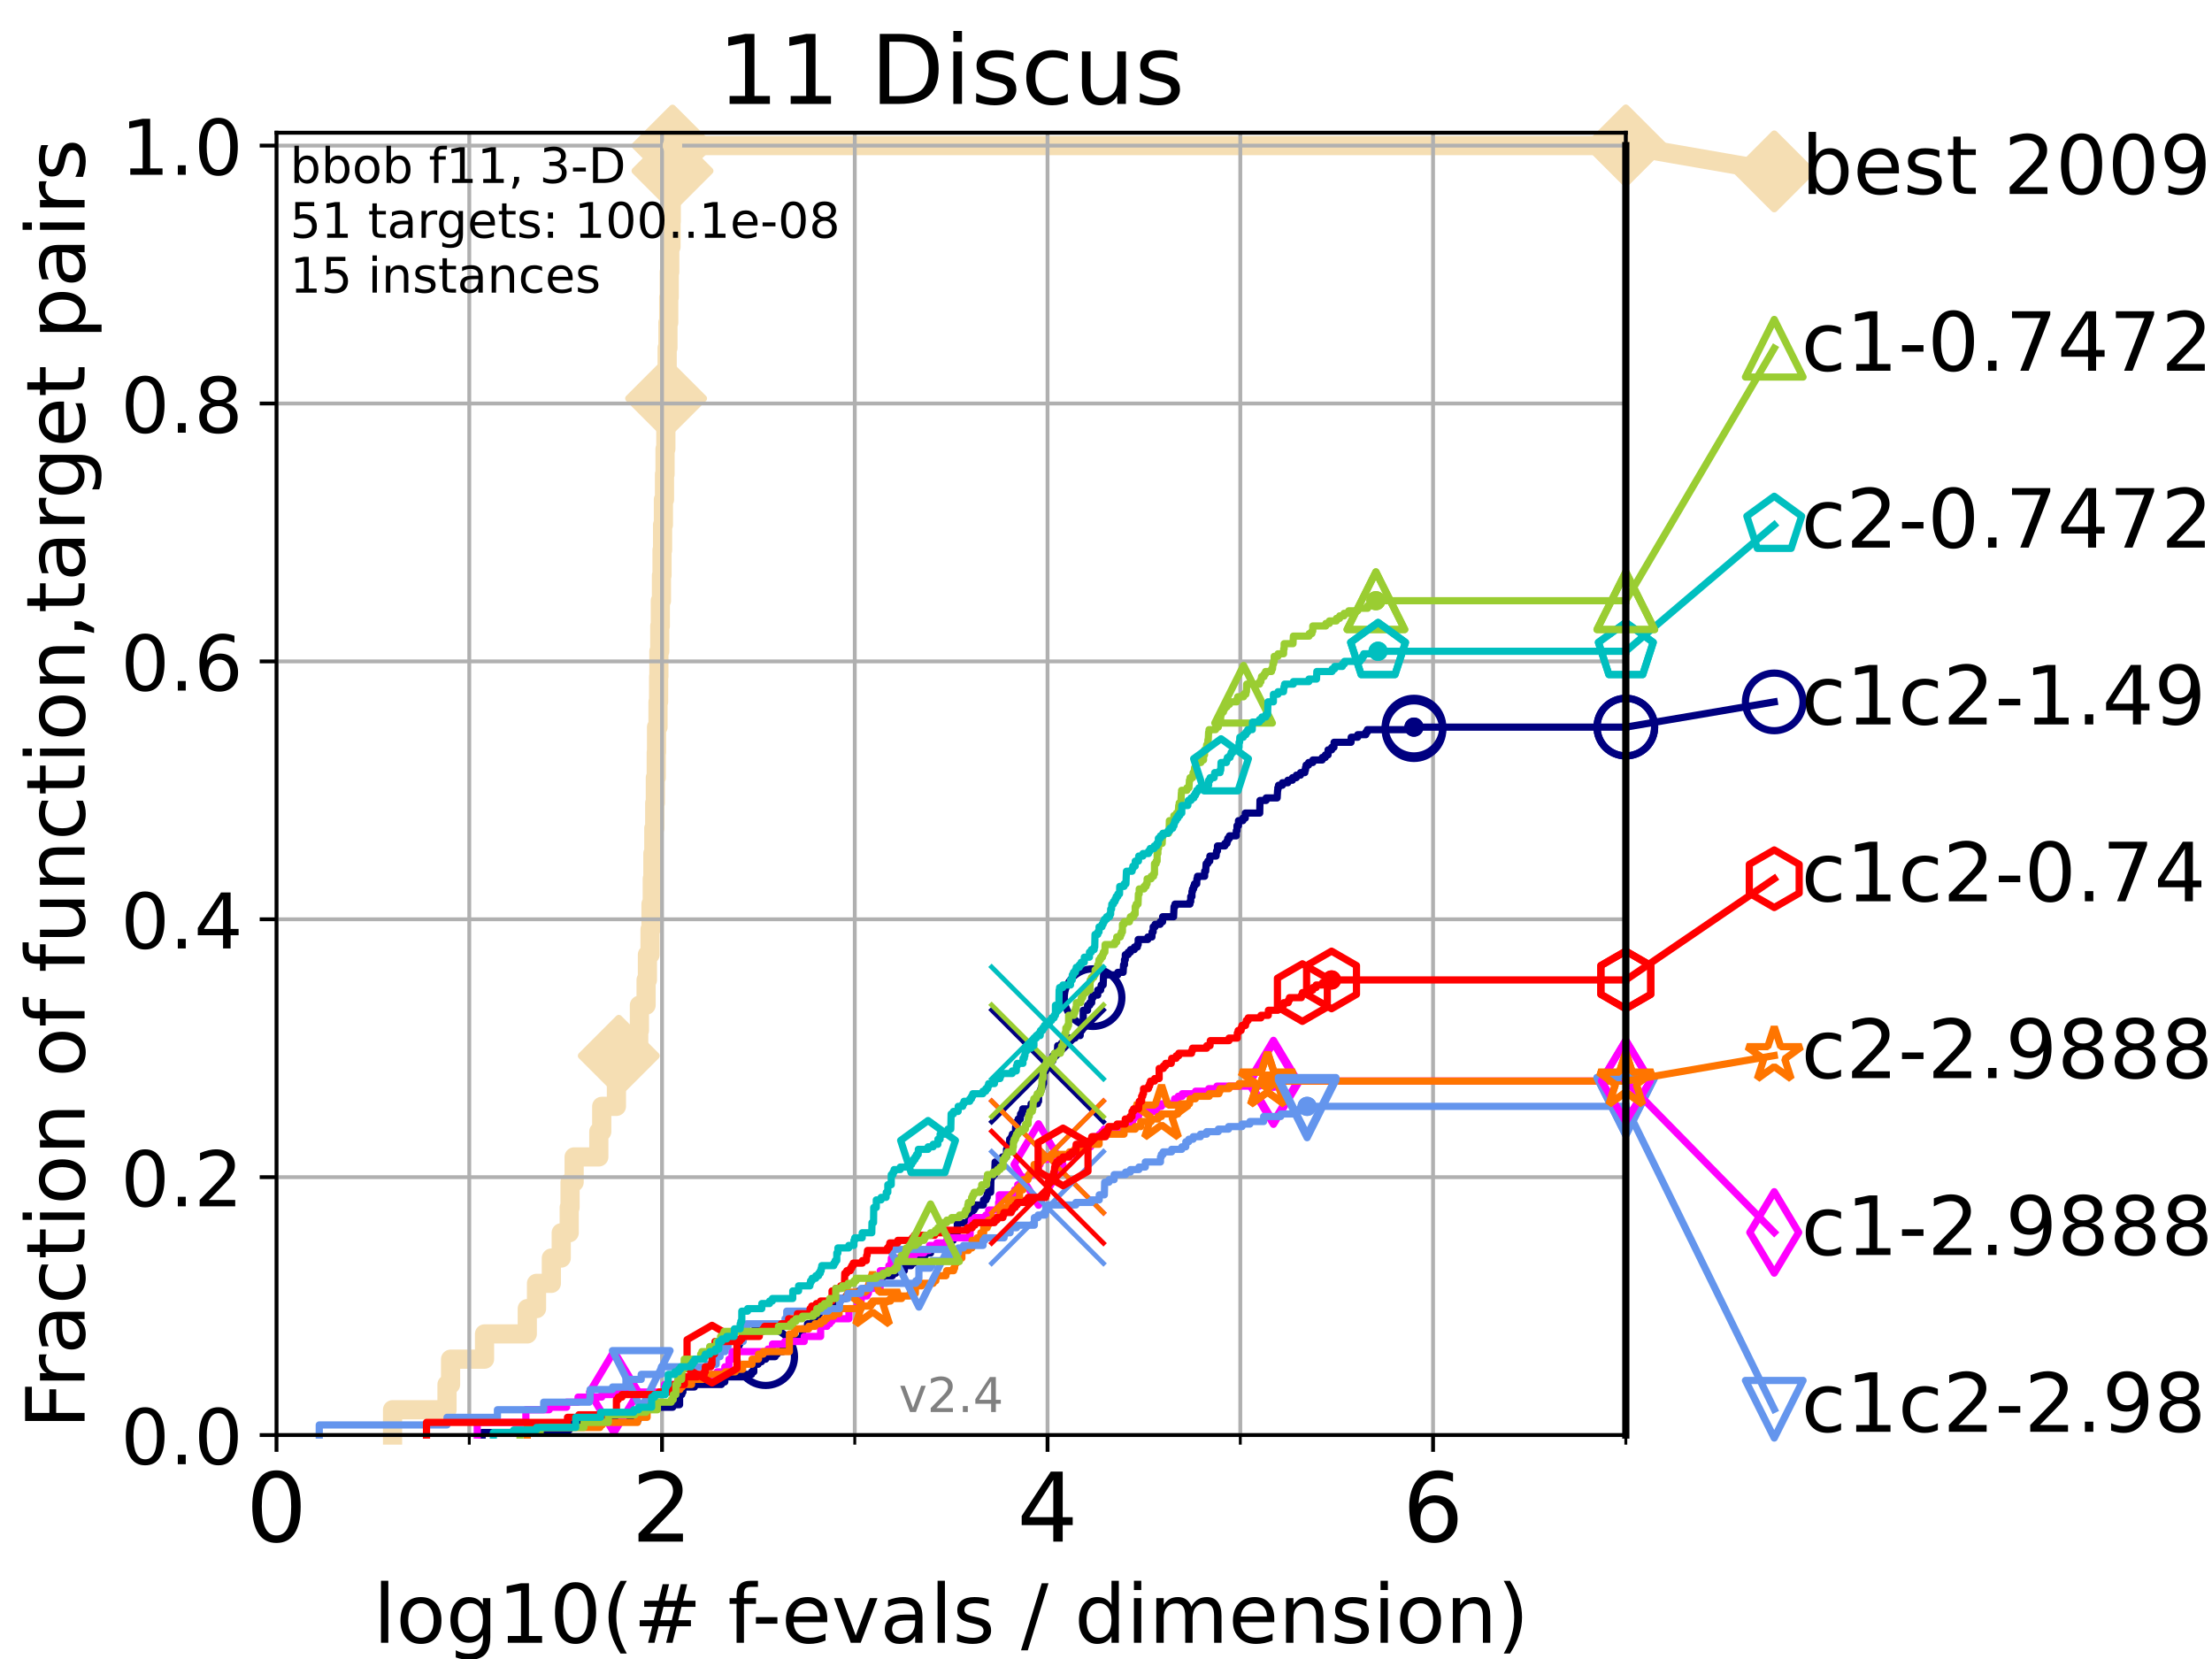 <?xml version="1.0" encoding="utf-8" standalone="no"?>
<!DOCTYPE svg PUBLIC "-//W3C//DTD SVG 1.1//EN"
  "http://www.w3.org/Graphics/SVG/1.1/DTD/svg11.dtd">
<!-- Created with matplotlib (https://matplotlib.org/) -->
<svg height="345.6pt" version="1.1" viewBox="0 0 460.8 345.6" width="460.8pt" xmlns="http://www.w3.org/2000/svg" xmlns:xlink="http://www.w3.org/1999/xlink">
 <defs>
  <style type="text/css">*{stroke-linecap:butt;stroke-linejoin:round;}</style>
 </defs>
 <g id="figure_1">
  <g id="patch_1">
   <path d="M 0 345.6 
L 460.8 345.6 
L 460.8 0 
L 0 0 
z
" style="fill:#ffffff;"/>
  </g>
  <g id="axes_1">
   <g id="patch_2">
    <path d="M 57.6 298.944 
L 338.688 298.944 
L 338.688 27.648 
L 57.6 27.648 
z
" style="fill:#ffffff;"/>
   </g>
   <g id="line2d_1">
    <path d="M 81.776 298.944 
L 81.776 293.677 
L 93.122 293.677 
L 93.122 288.41 
L 93.864 288.41 
L 93.864 283.143 
L 100.935 283.143 
L 100.935 277.877 
L 109.843 277.877 
L 109.843 272.61 
L 111.768 272.61 
L 111.768 267.343 
L 114.86 267.343 
L 114.86 262.076 
L 116.914 262.076 
L 116.914 256.809 
L 118.577 256.809 
L 118.577 251.542 
L 118.752 251.542 
L 118.752 246.275 
L 119.603 246.275 
L 119.603 241.009 
L 124.744 241.009 
L 124.744 235.742 
L 125.352 235.742 
L 125.352 230.475 
L 128.411 230.475 
L 128.411 225.208 
L 128.905 225.208 
L 128.905 219.941 
L 133.048 219.941 
L 133.048 214.674 
L 133.201 214.674 
L 133.201 209.407 
L 134.591 209.407 
L 134.591 204.141 
L 134.87 204.141 
L 134.87 198.874 
L 135.415 198.874 
L 135.415 193.607 
L 135.615 193.607 
L 135.615 188.34 
L 135.879 188.34 
L 135.879 183.073 
L 136.009 183.073 
L 136.009 177.806 
L 136.202 177.806 
L 136.202 172.539 
L 136.393 172.539 
L 136.393 167.272 
L 136.52 167.272 
L 136.52 162.006 
L 136.708 162.006 
L 136.708 156.739 
L 136.77 156.739 
L 136.77 151.472 
L 137.077 151.472 
L 137.077 146.205 
L 137.199 146.205 
L 137.199 140.938 
L 137.259 140.938 
L 137.259 135.671 
L 137.439 135.671 
L 137.439 130.404 
L 137.559 130.404 
L 137.559 125.138 
L 137.794 125.138 
L 137.794 119.871 
L 137.911 119.871 
L 137.911 114.604 
L 138.027 114.604 
L 138.027 109.337 
L 138.199 109.337 
L 138.199 104.07 
L 138.426 104.07 
L 138.426 98.803 
L 138.539 98.803 
L 138.539 93.536 
L 138.706 93.536 
L 138.706 88.27 
L 138.762 88.27 
L 138.762 83.003 
L 138.927 83.003 
L 138.927 77.736 
L 138.982 77.736 
L 138.982 72.469 
L 139.145 72.469 
L 139.145 67.202 
L 139.307 67.202 
L 139.307 61.935 
L 139.414 61.935 
L 139.414 56.668 
L 139.52 56.668 
L 139.52 51.402 
L 139.783 51.402 
L 139.783 46.135 
L 139.835 46.135 
L 139.835 40.868 
L 139.939 40.868 
L 139.939 35.601 
L 140.094 35.601 
L 140.094 30.334 
L 338.688 30.334 
" style="fill:none;stroke:#f5deb3;stroke-linecap:square;stroke-width:4;"/>
   </g>
   <g id="line2d_2">
    <defs>
     <path d="M -0 7.778 
L 7.778 0 
L 0 -7.778 
L -7.778 -0 
z
" id="mdf139a2a48" style="stroke:#f5deb3;stroke-linejoin:miter;stroke-width:1.5;"/>
    </defs>
    <g>
     <use style="fill:#f5deb3;stroke:#f5deb3;stroke-linejoin:miter;stroke-width:1.5;" x="128.905" xlink:href="#mdf139a2a48" y="219.941"/>
     <use style="fill:#f5deb3;stroke:#f5deb3;stroke-linejoin:miter;stroke-width:1.5;" x="138.762" xlink:href="#mdf139a2a48" y="83.003"/>
     <use style="fill:#f5deb3;stroke:#f5deb3;stroke-linejoin:miter;stroke-width:1.5;" x="140.094" xlink:href="#mdf139a2a48" y="35.601"/>
     <use style="fill:#f5deb3;stroke:#f5deb3;stroke-linejoin:miter;stroke-width:1.5;" x="140.094" xlink:href="#mdf139a2a48" y="30.334"/>
     <use style="fill:#f5deb3;stroke:#f5deb3;stroke-linejoin:miter;stroke-width:1.5;" x="338.688" xlink:href="#mdf139a2a48" y="30.334"/>
    </g>
   </g>
   <g id="line2d_3">
    <path style="fill:none;stroke:#f5deb3;stroke-linecap:square;stroke-width:4;"/>
    <g/>
   </g>
   <g id="line2d_4">
    <path d="M 338.688 30.334 
L 369.608 35.706 
" style="fill:none;stroke:#f5deb3;stroke-linecap:square;stroke-width:4;"/>
    <g>
     <use style="fill:#f5deb3;stroke:#f5deb3;stroke-linejoin:miter;stroke-width:1.5;" x="338.688" xlink:href="#mdf139a2a48" y="30.334"/>
     <use style="fill:#f5deb3;stroke:#f5deb3;stroke-linejoin:miter;stroke-width:1.5;" x="369.608" xlink:href="#mdf139a2a48" y="35.706"/>
    </g>
   </g>
   <g id="matplotlib.axis_1">
    <g id="xtick_1">
     <g id="line2d_5">
      <path clip-path="url(#p05ed86a107)" d="M 57.6 298.944 
L 57.6 27.648 
" style="fill:none;stroke:#b0b0b0;stroke-linecap:square;stroke-width:0.8;"/>
     </g>
     <g id="line2d_6">
      <defs>
       <path d="M 0 0 
L 0 3.5 
" id="m0d1734749d" style="stroke:#000000;stroke-width:0.8;"/>
      </defs>
      <g>
       <use style="stroke:#000000;stroke-width:0.8;" x="57.6" xlink:href="#m0d1734749d" y="298.944"/>
      </g>
     </g>
     <g id="text_1">
      <!-- 0 -->
      <g transform="translate(51.237 321.141)scale(0.2 -0.2)">
       <defs>
        <path d="M 31.781 66.406 
Q 24.172 66.406 20.328 58.906 
Q 16.5 51.422 16.5 36.375 
Q 16.5 21.391 20.328 13.891 
Q 24.172 6.391 31.781 6.391 
Q 39.453 6.391 43.281 13.891 
Q 47.125 21.391 47.125 36.375 
Q 47.125 51.422 43.281 58.906 
Q 39.453 66.406 31.781 66.406 
z
M 31.781 74.219 
Q 44.047 74.219 50.516 64.516 
Q 56.984 54.828 56.984 36.375 
Q 56.984 17.969 50.516 8.266 
Q 44.047 -1.422 31.781 -1.422 
Q 19.531 -1.422 13.062 8.266 
Q 6.594 17.969 6.594 36.375 
Q 6.594 54.828 13.062 64.516 
Q 19.531 74.219 31.781 74.219 
z
" id="DejaVuSans-48"/>
       </defs>
       <use xlink:href="#DejaVuSans-48"/>
      </g>
     </g>
    </g>
    <g id="xtick_2">
     <g id="line2d_7">
      <path clip-path="url(#p05ed86a107)" d="M 137.911 298.944 
L 137.911 27.648 
" style="fill:none;stroke:#b0b0b0;stroke-linecap:square;stroke-width:0.8;"/>
     </g>
     <g id="line2d_8">
      <g>
       <use style="stroke:#000000;stroke-width:0.8;" x="137.911" xlink:href="#m0d1734749d" y="298.944"/>
      </g>
     </g>
     <g id="text_2">
      <!-- 2 -->
      <g transform="translate(131.548 321.141)scale(0.2 -0.2)">
       <defs>
        <path d="M 19.188 8.297 
L 53.609 8.297 
L 53.609 0 
L 7.328 0 
L 7.328 8.297 
Q 12.938 14.109 22.625 23.891 
Q 32.328 33.688 34.812 36.531 
Q 39.547 41.844 41.422 45.531 
Q 43.312 49.219 43.312 52.781 
Q 43.312 58.594 39.234 62.25 
Q 35.156 65.922 28.609 65.922 
Q 23.969 65.922 18.812 64.312 
Q 13.672 62.703 7.812 59.422 
L 7.812 69.391 
Q 13.766 71.781 18.938 73 
Q 24.125 74.219 28.422 74.219 
Q 39.75 74.219 46.484 68.547 
Q 53.219 62.891 53.219 53.422 
Q 53.219 48.922 51.531 44.891 
Q 49.859 40.875 45.406 35.406 
Q 44.188 33.984 37.641 27.219 
Q 31.109 20.453 19.188 8.297 
z
" id="DejaVuSans-50"/>
       </defs>
       <use xlink:href="#DejaVuSans-50"/>
      </g>
     </g>
    </g>
    <g id="xtick_3">
     <g id="line2d_9">
      <path clip-path="url(#p05ed86a107)" d="M 218.222 298.944 
L 218.222 27.648 
" style="fill:none;stroke:#b0b0b0;stroke-linecap:square;stroke-width:0.8;"/>
     </g>
     <g id="line2d_10">
      <g>
       <use style="stroke:#000000;stroke-width:0.8;" x="218.222" xlink:href="#m0d1734749d" y="298.944"/>
      </g>
     </g>
     <g id="text_3">
      <!-- 4 -->
      <g transform="translate(211.859 321.141)scale(0.2 -0.2)">
       <defs>
        <path d="M 37.797 64.312 
L 12.891 25.391 
L 37.797 25.391 
z
M 35.203 72.906 
L 47.609 72.906 
L 47.609 25.391 
L 58.016 25.391 
L 58.016 17.188 
L 47.609 17.188 
L 47.609 0 
L 37.797 0 
L 37.797 17.188 
L 4.891 17.188 
L 4.891 26.703 
z
" id="DejaVuSans-52"/>
       </defs>
       <use xlink:href="#DejaVuSans-52"/>
      </g>
     </g>
    </g>
    <g id="xtick_4">
     <g id="line2d_11">
      <path clip-path="url(#p05ed86a107)" d="M 298.533 298.944 
L 298.533 27.648 
" style="fill:none;stroke:#b0b0b0;stroke-linecap:square;stroke-width:0.8;"/>
     </g>
     <g id="line2d_12">
      <g>
       <use style="stroke:#000000;stroke-width:0.8;" x="298.533" xlink:href="#m0d1734749d" y="298.944"/>
      </g>
     </g>
     <g id="text_4">
      <!-- 6 -->
      <g transform="translate(292.17 321.141)scale(0.2 -0.2)">
       <defs>
        <path d="M 33.016 40.375 
Q 26.375 40.375 22.484 35.828 
Q 18.609 31.297 18.609 23.391 
Q 18.609 15.531 22.484 10.953 
Q 26.375 6.391 33.016 6.391 
Q 39.656 6.391 43.531 10.953 
Q 47.406 15.531 47.406 23.391 
Q 47.406 31.297 43.531 35.828 
Q 39.656 40.375 33.016 40.375 
z
M 52.594 71.297 
L 52.594 62.312 
Q 48.875 64.062 45.094 64.984 
Q 41.312 65.922 37.594 65.922 
Q 27.828 65.922 22.672 59.328 
Q 17.531 52.734 16.797 39.406 
Q 19.672 43.656 24.016 45.922 
Q 28.375 48.188 33.594 48.188 
Q 44.578 48.188 50.953 41.516 
Q 57.328 34.859 57.328 23.391 
Q 57.328 12.156 50.688 5.359 
Q 44.047 -1.422 33.016 -1.422 
Q 20.359 -1.422 13.672 8.266 
Q 6.984 17.969 6.984 36.375 
Q 6.984 53.656 15.188 63.938 
Q 23.391 74.219 37.203 74.219 
Q 40.922 74.219 44.703 73.484 
Q 48.484 72.75 52.594 71.297 
z
" id="DejaVuSans-54"/>
       </defs>
       <use xlink:href="#DejaVuSans-54"/>
      </g>
     </g>
    </g>
    <g id="xtick_5">
     <g id="line2d_13">
      <path clip-path="url(#p05ed86a107)" d="M 97.755 298.944 
L 97.755 27.648 
" style="fill:none;stroke:#b0b0b0;stroke-linecap:square;stroke-width:0.8;"/>
     </g>
     <g id="line2d_14">
      <defs>
       <path d="M 0 0 
L 0 2 
" id="m86ed0c7ac1" style="stroke:#000000;stroke-width:0.6;"/>
      </defs>
      <g>
       <use style="stroke:#000000;stroke-width:0.6;" x="97.755" xlink:href="#m86ed0c7ac1" y="298.944"/>
      </g>
     </g>
    </g>
    <g id="xtick_6">
     <g id="line2d_15">
      <path clip-path="url(#p05ed86a107)" d="M 178.066 298.944 
L 178.066 27.648 
" style="fill:none;stroke:#b0b0b0;stroke-linecap:square;stroke-width:0.8;"/>
     </g>
     <g id="line2d_16">
      <g>
       <use style="stroke:#000000;stroke-width:0.6;" x="178.066" xlink:href="#m86ed0c7ac1" y="298.944"/>
      </g>
     </g>
    </g>
    <g id="xtick_7">
     <g id="line2d_17">
      <path clip-path="url(#p05ed86a107)" d="M 258.377 298.944 
L 258.377 27.648 
" style="fill:none;stroke:#b0b0b0;stroke-linecap:square;stroke-width:0.8;"/>
     </g>
     <g id="line2d_18">
      <g>
       <use style="stroke:#000000;stroke-width:0.6;" x="258.377" xlink:href="#m86ed0c7ac1" y="298.944"/>
      </g>
     </g>
    </g>
    <g id="xtick_8">
     <g id="line2d_19">
      <path clip-path="url(#p05ed86a107)" d="M 338.688 298.944 
L 338.688 27.648 
" style="fill:none;stroke:#b0b0b0;stroke-linecap:square;stroke-width:0.8;"/>
     </g>
     <g id="line2d_20">
      <g>
       <use style="stroke:#000000;stroke-width:0.6;" x="338.688" xlink:href="#m86ed0c7ac1" y="298.944"/>
      </g>
     </g>
    </g>
    <g id="text_5">
     <!-- log10(# f-evals / dimension) -->
     <g transform="translate(77.764 342.218)scale(0.17 -0.17)">
      <defs>
       <path d="M 9.422 75.984 
L 18.406 75.984 
L 18.406 0 
L 9.422 0 
z
" id="DejaVuSans-108"/>
       <path d="M 30.609 48.391 
Q 23.391 48.391 19.188 42.75 
Q 14.984 37.109 14.984 27.297 
Q 14.984 17.484 19.156 11.844 
Q 23.344 6.203 30.609 6.203 
Q 37.797 6.203 41.984 11.859 
Q 46.188 17.531 46.188 27.297 
Q 46.188 37.016 41.984 42.703 
Q 37.797 48.391 30.609 48.391 
z
M 30.609 56 
Q 42.328 56 49.016 48.375 
Q 55.719 40.766 55.719 27.297 
Q 55.719 13.875 49.016 6.219 
Q 42.328 -1.422 30.609 -1.422 
Q 18.844 -1.422 12.172 6.219 
Q 5.516 13.875 5.516 27.297 
Q 5.516 40.766 12.172 48.375 
Q 18.844 56 30.609 56 
z
" id="DejaVuSans-111"/>
       <path d="M 45.406 27.984 
Q 45.406 37.75 41.375 43.109 
Q 37.359 48.484 30.078 48.484 
Q 22.859 48.484 18.828 43.109 
Q 14.797 37.75 14.797 27.984 
Q 14.797 18.266 18.828 12.891 
Q 22.859 7.516 30.078 7.516 
Q 37.359 7.516 41.375 12.891 
Q 45.406 18.266 45.406 27.984 
z
M 54.391 6.781 
Q 54.391 -7.172 48.188 -13.984 
Q 42 -20.797 29.203 -20.797 
Q 24.469 -20.797 20.266 -20.094 
Q 16.062 -19.391 12.109 -17.922 
L 12.109 -9.188 
Q 16.062 -11.328 19.922 -12.344 
Q 23.781 -13.375 27.781 -13.375 
Q 36.625 -13.375 41.016 -8.766 
Q 45.406 -4.156 45.406 5.172 
L 45.406 9.625 
Q 42.625 4.781 38.281 2.391 
Q 33.938 0 27.875 0 
Q 17.828 0 11.672 7.656 
Q 5.516 15.328 5.516 27.984 
Q 5.516 40.672 11.672 48.328 
Q 17.828 56 27.875 56 
Q 33.938 56 38.281 53.609 
Q 42.625 51.219 45.406 46.391 
L 45.406 54.688 
L 54.391 54.688 
z
" id="DejaVuSans-103"/>
       <path d="M 12.406 8.297 
L 28.516 8.297 
L 28.516 63.922 
L 10.984 60.406 
L 10.984 69.391 
L 28.422 72.906 
L 38.281 72.906 
L 38.281 8.297 
L 54.391 8.297 
L 54.391 0 
L 12.406 0 
z
" id="DejaVuSans-49"/>
       <path d="M 31 75.875 
Q 24.469 64.656 21.281 53.656 
Q 18.109 42.672 18.109 31.391 
Q 18.109 20.125 21.312 9.062 
Q 24.516 -2 31 -13.188 
L 23.188 -13.188 
Q 15.875 -1.703 12.234 9.375 
Q 8.594 20.453 8.594 31.391 
Q 8.594 42.281 12.203 53.312 
Q 15.828 64.359 23.188 75.875 
z
" id="DejaVuSans-40"/>
       <path d="M 51.125 44 
L 36.922 44 
L 32.812 27.688 
L 47.125 27.688 
z
M 43.797 71.781 
L 38.719 51.516 
L 52.984 51.516 
L 58.109 71.781 
L 65.922 71.781 
L 60.891 51.516 
L 76.125 51.516 
L 76.125 44 
L 58.984 44 
L 54.984 27.688 
L 70.516 27.688 
L 70.516 20.219 
L 53.078 20.219 
L 48 0 
L 40.188 0 
L 45.219 20.219 
L 30.906 20.219 
L 25.875 0 
L 18.016 0 
L 23.094 20.219 
L 7.719 20.219 
L 7.719 27.688 
L 24.906 27.688 
L 29 44 
L 13.281 44 
L 13.281 51.516 
L 30.906 51.516 
L 35.891 71.781 
z
" id="DejaVuSans-35"/>
       <path id="DejaVuSans-32"/>
       <path d="M 37.109 75.984 
L 37.109 68.5 
L 28.516 68.5 
Q 23.688 68.5 21.797 66.547 
Q 19.922 64.594 19.922 59.516 
L 19.922 54.688 
L 34.719 54.688 
L 34.719 47.703 
L 19.922 47.703 
L 19.922 0 
L 10.891 0 
L 10.891 47.703 
L 2.297 47.703 
L 2.297 54.688 
L 10.891 54.688 
L 10.891 58.5 
Q 10.891 67.625 15.141 71.797 
Q 19.391 75.984 28.609 75.984 
z
" id="DejaVuSans-102"/>
       <path d="M 4.891 31.391 
L 31.203 31.391 
L 31.203 23.391 
L 4.891 23.391 
z
" id="DejaVuSans-45"/>
       <path d="M 56.203 29.594 
L 56.203 25.203 
L 14.891 25.203 
Q 15.484 15.922 20.484 11.062 
Q 25.484 6.203 34.422 6.203 
Q 39.594 6.203 44.453 7.469 
Q 49.312 8.734 54.109 11.281 
L 54.109 2.781 
Q 49.266 0.734 44.188 -0.344 
Q 39.109 -1.422 33.891 -1.422 
Q 20.797 -1.422 13.156 6.188 
Q 5.516 13.812 5.516 26.812 
Q 5.516 40.234 12.766 48.109 
Q 20.016 56 32.328 56 
Q 43.359 56 49.781 48.891 
Q 56.203 41.797 56.203 29.594 
z
M 47.219 32.234 
Q 47.125 39.594 43.094 43.984 
Q 39.062 48.391 32.422 48.391 
Q 24.906 48.391 20.391 44.141 
Q 15.875 39.891 15.188 32.172 
z
" id="DejaVuSans-101"/>
       <path d="M 2.984 54.688 
L 12.5 54.688 
L 29.594 8.797 
L 46.688 54.688 
L 56.203 54.688 
L 35.688 0 
L 23.484 0 
z
" id="DejaVuSans-118"/>
       <path d="M 34.281 27.484 
Q 23.391 27.484 19.188 25 
Q 14.984 22.516 14.984 16.5 
Q 14.984 11.719 18.141 8.906 
Q 21.297 6.109 26.703 6.109 
Q 34.188 6.109 38.703 11.406 
Q 43.219 16.703 43.219 25.484 
L 43.219 27.484 
z
M 52.203 31.203 
L 52.203 0 
L 43.219 0 
L 43.219 8.297 
Q 40.141 3.328 35.547 0.953 
Q 30.953 -1.422 24.312 -1.422 
Q 15.922 -1.422 10.953 3.297 
Q 6 8.016 6 15.922 
Q 6 25.141 12.172 29.828 
Q 18.359 34.516 30.609 34.516 
L 43.219 34.516 
L 43.219 35.406 
Q 43.219 41.609 39.141 45 
Q 35.062 48.391 27.688 48.391 
Q 23 48.391 18.547 47.266 
Q 14.109 46.141 10.016 43.891 
L 10.016 52.203 
Q 14.938 54.109 19.578 55.047 
Q 24.219 56 28.609 56 
Q 40.484 56 46.344 49.844 
Q 52.203 43.703 52.203 31.203 
z
" id="DejaVuSans-97"/>
       <path d="M 44.281 53.078 
L 44.281 44.578 
Q 40.484 46.531 36.375 47.5 
Q 32.281 48.484 27.875 48.484 
Q 21.188 48.484 17.844 46.438 
Q 14.5 44.391 14.5 40.281 
Q 14.5 37.156 16.891 35.375 
Q 19.281 33.594 26.516 31.984 
L 29.594 31.297 
Q 39.156 29.25 43.188 25.516 
Q 47.219 21.781 47.219 15.094 
Q 47.219 7.469 41.188 3.016 
Q 35.156 -1.422 24.609 -1.422 
Q 20.219 -1.422 15.453 -0.562 
Q 10.688 0.297 5.422 2 
L 5.422 11.281 
Q 10.406 8.688 15.234 7.391 
Q 20.062 6.109 24.812 6.109 
Q 31.156 6.109 34.562 8.281 
Q 37.984 10.453 37.984 14.406 
Q 37.984 18.062 35.516 20.016 
Q 33.062 21.969 24.703 23.781 
L 21.578 24.516 
Q 13.234 26.266 9.516 29.906 
Q 5.812 33.547 5.812 39.891 
Q 5.812 47.609 11.281 51.797 
Q 16.75 56 26.812 56 
Q 31.781 56 36.172 55.266 
Q 40.578 54.547 44.281 53.078 
z
" id="DejaVuSans-115"/>
       <path d="M 25.391 72.906 
L 33.688 72.906 
L 8.297 -9.281 
L 0 -9.281 
z
" id="DejaVuSans-47"/>
       <path d="M 45.406 46.391 
L 45.406 75.984 
L 54.391 75.984 
L 54.391 0 
L 45.406 0 
L 45.406 8.203 
Q 42.578 3.328 38.25 0.953 
Q 33.938 -1.422 27.875 -1.422 
Q 17.969 -1.422 11.734 6.484 
Q 5.516 14.406 5.516 27.297 
Q 5.516 40.188 11.734 48.094 
Q 17.969 56 27.875 56 
Q 33.938 56 38.25 53.625 
Q 42.578 51.266 45.406 46.391 
z
M 14.797 27.297 
Q 14.797 17.391 18.875 11.75 
Q 22.953 6.109 30.078 6.109 
Q 37.203 6.109 41.297 11.75 
Q 45.406 17.391 45.406 27.297 
Q 45.406 37.203 41.297 42.844 
Q 37.203 48.484 30.078 48.484 
Q 22.953 48.484 18.875 42.844 
Q 14.797 37.203 14.797 27.297 
z
" id="DejaVuSans-100"/>
       <path d="M 9.422 54.688 
L 18.406 54.688 
L 18.406 0 
L 9.422 0 
z
M 9.422 75.984 
L 18.406 75.984 
L 18.406 64.594 
L 9.422 64.594 
z
" id="DejaVuSans-105"/>
       <path d="M 52 44.188 
Q 55.375 50.25 60.062 53.125 
Q 64.75 56 71.094 56 
Q 79.641 56 84.281 50.016 
Q 88.922 44.047 88.922 33.016 
L 88.922 0 
L 79.891 0 
L 79.891 32.719 
Q 79.891 40.578 77.094 44.375 
Q 74.312 48.188 68.609 48.188 
Q 61.625 48.188 57.562 43.547 
Q 53.516 38.922 53.516 30.906 
L 53.516 0 
L 44.484 0 
L 44.484 32.719 
Q 44.484 40.625 41.703 44.406 
Q 38.922 48.188 33.109 48.188 
Q 26.219 48.188 22.156 43.531 
Q 18.109 38.875 18.109 30.906 
L 18.109 0 
L 9.078 0 
L 9.078 54.688 
L 18.109 54.688 
L 18.109 46.188 
Q 21.188 51.219 25.484 53.609 
Q 29.781 56 35.688 56 
Q 41.656 56 45.828 52.969 
Q 50 49.953 52 44.188 
z
" id="DejaVuSans-109"/>
       <path d="M 54.891 33.016 
L 54.891 0 
L 45.906 0 
L 45.906 32.719 
Q 45.906 40.484 42.875 44.328 
Q 39.844 48.188 33.797 48.188 
Q 26.516 48.188 22.312 43.547 
Q 18.109 38.922 18.109 30.906 
L 18.109 0 
L 9.078 0 
L 9.078 54.688 
L 18.109 54.688 
L 18.109 46.188 
Q 21.344 51.125 25.703 53.562 
Q 30.078 56 35.797 56 
Q 45.219 56 50.047 50.172 
Q 54.891 44.344 54.891 33.016 
z
" id="DejaVuSans-110"/>
       <path d="M 8.016 75.875 
L 15.828 75.875 
Q 23.141 64.359 26.781 53.312 
Q 30.422 42.281 30.422 31.391 
Q 30.422 20.453 26.781 9.375 
Q 23.141 -1.703 15.828 -13.188 
L 8.016 -13.188 
Q 14.5 -2 17.703 9.062 
Q 20.906 20.125 20.906 31.391 
Q 20.906 42.672 17.703 53.656 
Q 14.5 64.656 8.016 75.875 
z
" id="DejaVuSans-41"/>
      </defs>
      <use xlink:href="#DejaVuSans-108"/>
      <use x="27.783" xlink:href="#DejaVuSans-111"/>
      <use x="88.965" xlink:href="#DejaVuSans-103"/>
      <use x="152.441" xlink:href="#DejaVuSans-49"/>
      <use x="216.064" xlink:href="#DejaVuSans-48"/>
      <use x="279.688" xlink:href="#DejaVuSans-40"/>
      <use x="318.701" xlink:href="#DejaVuSans-35"/>
      <use x="402.49" xlink:href="#DejaVuSans-32"/>
      <use x="434.277" xlink:href="#DejaVuSans-102"/>
      <use x="463.982" xlink:href="#DejaVuSans-45"/>
      <use x="500.066" xlink:href="#DejaVuSans-101"/>
      <use x="561.59" xlink:href="#DejaVuSans-118"/>
      <use x="620.77" xlink:href="#DejaVuSans-97"/>
      <use x="682.049" xlink:href="#DejaVuSans-108"/>
      <use x="709.832" xlink:href="#DejaVuSans-115"/>
      <use x="761.932" xlink:href="#DejaVuSans-32"/>
      <use x="793.719" xlink:href="#DejaVuSans-47"/>
      <use x="827.41" xlink:href="#DejaVuSans-32"/>
      <use x="859.197" xlink:href="#DejaVuSans-100"/>
      <use x="922.674" xlink:href="#DejaVuSans-105"/>
      <use x="950.457" xlink:href="#DejaVuSans-109"/>
      <use x="1047.869" xlink:href="#DejaVuSans-101"/>
      <use x="1109.393" xlink:href="#DejaVuSans-110"/>
      <use x="1172.771" xlink:href="#DejaVuSans-115"/>
      <use x="1224.871" xlink:href="#DejaVuSans-105"/>
      <use x="1252.654" xlink:href="#DejaVuSans-111"/>
      <use x="1313.836" xlink:href="#DejaVuSans-110"/>
      <use x="1377.215" xlink:href="#DejaVuSans-41"/>
     </g>
    </g>
   </g>
   <g id="matplotlib.axis_2">
    <g id="ytick_1">
     <g id="line2d_21">
      <path clip-path="url(#p05ed86a107)" d="M 57.6 298.944 
L 338.688 298.944 
" style="fill:none;stroke:#b0b0b0;stroke-linecap:square;stroke-width:0.8;"/>
     </g>
     <g id="line2d_22">
      <defs>
       <path d="M 0 0 
L -3.5 0 
" id="mb6b9735ee8" style="stroke:#000000;stroke-width:0.8;"/>
      </defs>
      <g>
       <use style="stroke:#000000;stroke-width:0.8;" x="57.6" xlink:href="#mb6b9735ee8" y="298.944"/>
      </g>
     </g>
     <g id="text_6">
      <!-- 0.0 -->
      <g transform="translate(25.155 305.023)scale(0.16 -0.16)">
       <defs>
        <path d="M 10.688 12.406 
L 21 12.406 
L 21 0 
L 10.688 0 
z
" id="DejaVuSans-46"/>
       </defs>
       <use xlink:href="#DejaVuSans-48"/>
       <use x="63.623" xlink:href="#DejaVuSans-46"/>
       <use x="95.41" xlink:href="#DejaVuSans-48"/>
      </g>
     </g>
    </g>
    <g id="ytick_2">
     <g id="line2d_23">
      <path clip-path="url(#p05ed86a107)" d="M 57.6 245.222 
L 338.688 245.222 
" style="fill:none;stroke:#b0b0b0;stroke-linecap:square;stroke-width:0.8;"/>
     </g>
     <g id="line2d_24">
      <g>
       <use style="stroke:#000000;stroke-width:0.8;" x="57.6" xlink:href="#mb6b9735ee8" y="245.222"/>
      </g>
     </g>
     <g id="text_7">
      <!-- 0.2 -->
      <g transform="translate(25.155 251.301)scale(0.16 -0.16)">
       <use xlink:href="#DejaVuSans-48"/>
       <use x="63.623" xlink:href="#DejaVuSans-46"/>
       <use x="95.41" xlink:href="#DejaVuSans-50"/>
      </g>
     </g>
    </g>
    <g id="ytick_3">
     <g id="line2d_25">
      <path clip-path="url(#p05ed86a107)" d="M 57.6 191.5 
L 338.688 191.5 
" style="fill:none;stroke:#b0b0b0;stroke-linecap:square;stroke-width:0.8;"/>
     </g>
     <g id="line2d_26">
      <g>
       <use style="stroke:#000000;stroke-width:0.8;" x="57.6" xlink:href="#mb6b9735ee8" y="191.5"/>
      </g>
     </g>
     <g id="text_8">
      <!-- 0.4 -->
      <g transform="translate(25.155 197.579)scale(0.16 -0.16)">
       <use xlink:href="#DejaVuSans-48"/>
       <use x="63.623" xlink:href="#DejaVuSans-46"/>
       <use x="95.41" xlink:href="#DejaVuSans-52"/>
      </g>
     </g>
    </g>
    <g id="ytick_4">
     <g id="line2d_27">
      <path clip-path="url(#p05ed86a107)" d="M 57.6 137.778 
L 338.688 137.778 
" style="fill:none;stroke:#b0b0b0;stroke-linecap:square;stroke-width:0.8;"/>
     </g>
     <g id="line2d_28">
      <g>
       <use style="stroke:#000000;stroke-width:0.8;" x="57.6" xlink:href="#mb6b9735ee8" y="137.778"/>
      </g>
     </g>
     <g id="text_9">
      <!-- 0.6 -->
      <g transform="translate(25.155 143.857)scale(0.16 -0.16)">
       <use xlink:href="#DejaVuSans-48"/>
       <use x="63.623" xlink:href="#DejaVuSans-46"/>
       <use x="95.41" xlink:href="#DejaVuSans-54"/>
      </g>
     </g>
    </g>
    <g id="ytick_5">
     <g id="line2d_29">
      <path clip-path="url(#p05ed86a107)" d="M 57.6 84.056 
L 338.688 84.056 
" style="fill:none;stroke:#b0b0b0;stroke-linecap:square;stroke-width:0.8;"/>
     </g>
     <g id="line2d_30">
      <g>
       <use style="stroke:#000000;stroke-width:0.8;" x="57.6" xlink:href="#mb6b9735ee8" y="84.056"/>
      </g>
     </g>
     <g id="text_10">
      <!-- 0.8 -->
      <g transform="translate(25.155 90.135)scale(0.16 -0.16)">
       <defs>
        <path d="M 31.781 34.625 
Q 24.75 34.625 20.719 30.859 
Q 16.703 27.094 16.703 20.516 
Q 16.703 13.922 20.719 10.156 
Q 24.75 6.391 31.781 6.391 
Q 38.812 6.391 42.859 10.172 
Q 46.922 13.969 46.922 20.516 
Q 46.922 27.094 42.891 30.859 
Q 38.875 34.625 31.781 34.625 
z
M 21.922 38.812 
Q 15.578 40.375 12.031 44.719 
Q 8.5 49.078 8.5 55.328 
Q 8.5 64.062 14.719 69.141 
Q 20.953 74.219 31.781 74.219 
Q 42.672 74.219 48.875 69.141 
Q 55.078 64.062 55.078 55.328 
Q 55.078 49.078 51.531 44.719 
Q 48 40.375 41.703 38.812 
Q 48.828 37.156 52.797 32.312 
Q 56.781 27.484 56.781 20.516 
Q 56.781 9.906 50.312 4.234 
Q 43.844 -1.422 31.781 -1.422 
Q 19.734 -1.422 13.25 4.234 
Q 6.781 9.906 6.781 20.516 
Q 6.781 27.484 10.781 32.312 
Q 14.797 37.156 21.922 38.812 
z
M 18.312 54.391 
Q 18.312 48.734 21.844 45.562 
Q 25.391 42.391 31.781 42.391 
Q 38.141 42.391 41.719 45.562 
Q 45.312 48.734 45.312 54.391 
Q 45.312 60.062 41.719 63.234 
Q 38.141 66.406 31.781 66.406 
Q 25.391 66.406 21.844 63.234 
Q 18.312 60.062 18.312 54.391 
z
" id="DejaVuSans-56"/>
       </defs>
       <use xlink:href="#DejaVuSans-48"/>
       <use x="63.623" xlink:href="#DejaVuSans-46"/>
       <use x="95.41" xlink:href="#DejaVuSans-56"/>
      </g>
     </g>
    </g>
    <g id="ytick_6">
     <g id="line2d_31">
      <path clip-path="url(#p05ed86a107)" d="M 57.6 30.334 
L 338.688 30.334 
" style="fill:none;stroke:#b0b0b0;stroke-linecap:square;stroke-width:0.8;"/>
     </g>
     <g id="line2d_32">
      <g>
       <use style="stroke:#000000;stroke-width:0.8;" x="57.6" xlink:href="#mb6b9735ee8" y="30.334"/>
      </g>
     </g>
     <g id="text_11">
      <!-- 1.0 -->
      <g transform="translate(25.155 36.413)scale(0.16 -0.16)">
       <use xlink:href="#DejaVuSans-49"/>
       <use x="63.623" xlink:href="#DejaVuSans-46"/>
       <use x="95.41" xlink:href="#DejaVuSans-48"/>
      </g>
     </g>
    </g>
    <g id="text_12">
     <!-- Fraction of function,target pairs -->
     <g transform="translate(17.62 297.681)rotate(-90)scale(0.17 -0.17)">
      <defs>
       <path d="M 9.812 72.906 
L 51.703 72.906 
L 51.703 64.594 
L 19.672 64.594 
L 19.672 43.109 
L 48.578 43.109 
L 48.578 34.812 
L 19.672 34.812 
L 19.672 0 
L 9.812 0 
z
" id="DejaVuSans-70"/>
       <path d="M 41.109 46.297 
Q 39.594 47.172 37.812 47.578 
Q 36.031 48 33.891 48 
Q 26.266 48 22.188 43.047 
Q 18.109 38.094 18.109 28.812 
L 18.109 0 
L 9.078 0 
L 9.078 54.688 
L 18.109 54.688 
L 18.109 46.188 
Q 20.953 51.172 25.484 53.578 
Q 30.031 56 36.531 56 
Q 37.453 56 38.578 55.875 
Q 39.703 55.766 41.062 55.516 
z
" id="DejaVuSans-114"/>
       <path d="M 48.781 52.594 
L 48.781 44.188 
Q 44.969 46.297 41.141 47.344 
Q 37.312 48.391 33.406 48.391 
Q 24.656 48.391 19.812 42.844 
Q 14.984 37.312 14.984 27.297 
Q 14.984 17.281 19.812 11.734 
Q 24.656 6.203 33.406 6.203 
Q 37.312 6.203 41.141 7.25 
Q 44.969 8.297 48.781 10.406 
L 48.781 2.094 
Q 45.016 0.344 40.984 -0.531 
Q 36.969 -1.422 32.422 -1.422 
Q 20.062 -1.422 12.781 6.344 
Q 5.516 14.109 5.516 27.297 
Q 5.516 40.672 12.859 48.328 
Q 20.219 56 33.016 56 
Q 37.156 56 41.109 55.141 
Q 45.062 54.297 48.781 52.594 
z
" id="DejaVuSans-99"/>
       <path d="M 18.312 70.219 
L 18.312 54.688 
L 36.812 54.688 
L 36.812 47.703 
L 18.312 47.703 
L 18.312 18.016 
Q 18.312 11.328 20.141 9.422 
Q 21.969 7.516 27.594 7.516 
L 36.812 7.516 
L 36.812 0 
L 27.594 0 
Q 17.188 0 13.234 3.875 
Q 9.281 7.766 9.281 18.016 
L 9.281 47.703 
L 2.688 47.703 
L 2.688 54.688 
L 9.281 54.688 
L 9.281 70.219 
z
" id="DejaVuSans-116"/>
       <path d="M 8.5 21.578 
L 8.5 54.688 
L 17.484 54.688 
L 17.484 21.922 
Q 17.484 14.156 20.5 10.266 
Q 23.531 6.391 29.594 6.391 
Q 36.859 6.391 41.078 11.031 
Q 45.312 15.672 45.312 23.688 
L 45.312 54.688 
L 54.297 54.688 
L 54.297 0 
L 45.312 0 
L 45.312 8.406 
Q 42.047 3.422 37.719 1 
Q 33.406 -1.422 27.688 -1.422 
Q 18.266 -1.422 13.375 4.438 
Q 8.5 10.297 8.5 21.578 
z
M 31.109 56 
z
" id="DejaVuSans-117"/>
       <path d="M 11.719 12.406 
L 22.016 12.406 
L 22.016 4 
L 14.016 -11.625 
L 7.719 -11.625 
L 11.719 4 
z
" id="DejaVuSans-44"/>
       <path d="M 18.109 8.203 
L 18.109 -20.797 
L 9.078 -20.797 
L 9.078 54.688 
L 18.109 54.688 
L 18.109 46.391 
Q 20.953 51.266 25.266 53.625 
Q 29.594 56 35.594 56 
Q 45.562 56 51.781 48.094 
Q 58.016 40.188 58.016 27.297 
Q 58.016 14.406 51.781 6.484 
Q 45.562 -1.422 35.594 -1.422 
Q 29.594 -1.422 25.266 0.953 
Q 20.953 3.328 18.109 8.203 
z
M 48.688 27.297 
Q 48.688 37.203 44.609 42.844 
Q 40.531 48.484 33.406 48.484 
Q 26.266 48.484 22.188 42.844 
Q 18.109 37.203 18.109 27.297 
Q 18.109 17.391 22.188 11.75 
Q 26.266 6.109 33.406 6.109 
Q 40.531 6.109 44.609 11.75 
Q 48.688 17.391 48.688 27.297 
z
" id="DejaVuSans-112"/>
      </defs>
      <use xlink:href="#DejaVuSans-70"/>
      <use x="50.27" xlink:href="#DejaVuSans-114"/>
      <use x="91.383" xlink:href="#DejaVuSans-97"/>
      <use x="152.662" xlink:href="#DejaVuSans-99"/>
      <use x="207.643" xlink:href="#DejaVuSans-116"/>
      <use x="246.852" xlink:href="#DejaVuSans-105"/>
      <use x="274.635" xlink:href="#DejaVuSans-111"/>
      <use x="335.816" xlink:href="#DejaVuSans-110"/>
      <use x="399.195" xlink:href="#DejaVuSans-32"/>
      <use x="430.982" xlink:href="#DejaVuSans-111"/>
      <use x="492.164" xlink:href="#DejaVuSans-102"/>
      <use x="527.369" xlink:href="#DejaVuSans-32"/>
      <use x="559.156" xlink:href="#DejaVuSans-102"/>
      <use x="594.361" xlink:href="#DejaVuSans-117"/>
      <use x="657.74" xlink:href="#DejaVuSans-110"/>
      <use x="721.119" xlink:href="#DejaVuSans-99"/>
      <use x="776.1" xlink:href="#DejaVuSans-116"/>
      <use x="815.309" xlink:href="#DejaVuSans-105"/>
      <use x="843.092" xlink:href="#DejaVuSans-111"/>
      <use x="904.273" xlink:href="#DejaVuSans-110"/>
      <use x="967.652" xlink:href="#DejaVuSans-44"/>
      <use x="999.439" xlink:href="#DejaVuSans-116"/>
      <use x="1038.648" xlink:href="#DejaVuSans-97"/>
      <use x="1099.928" xlink:href="#DejaVuSans-114"/>
      <use x="1139.291" xlink:href="#DejaVuSans-103"/>
      <use x="1202.768" xlink:href="#DejaVuSans-101"/>
      <use x="1264.291" xlink:href="#DejaVuSans-116"/>
      <use x="1303.5" xlink:href="#DejaVuSans-32"/>
      <use x="1335.287" xlink:href="#DejaVuSans-112"/>
      <use x="1398.764" xlink:href="#DejaVuSans-97"/>
      <use x="1460.043" xlink:href="#DejaVuSans-105"/>
      <use x="1487.826" xlink:href="#DejaVuSans-114"/>
      <use x="1528.939" xlink:href="#DejaVuSans-115"/>
     </g>
    </g>
   </g>
   <g id="line2d_33">
    <defs>
     <path d="M 0 1.5 
C 0.398 1.5 0.779 1.342 1.061 1.061 
C 1.342 0.779 1.5 0.398 1.5 0 
C 1.5 -0.398 1.342 -0.779 1.061 -1.061 
C 0.779 -1.342 0.398 -1.5 0 -1.5 
C -0.398 -1.5 -0.779 -1.342 -1.061 -1.061 
C -1.342 -0.779 -1.5 -0.398 -1.5 0 
C -1.5 0.398 -1.342 0.779 -1.061 1.061 
C -0.779 1.342 -0.398 1.5 0 1.5 
z
" id="m421be778c6" style="stroke:#f5deb3;"/>
    </defs>
    <g>
     <use style="fill:#f5deb3;stroke:#f5deb3;" x="140.094" xlink:href="#m421be778c6" y="30.334"/>
     <use style="fill:#f5deb3;stroke:#f5deb3;" x="140.094" xlink:href="#m421be778c6" y="30.334"/>
    </g>
   </g>
   <g id="line2d_34">
    <defs>
     <path d="M 0 1.5 
C 0.398 1.5 0.779 1.342 1.061 1.061 
C 1.342 0.779 1.5 0.398 1.5 0 
C 1.5 -0.398 1.342 -0.779 1.061 -1.061 
C 0.779 -1.342 0.398 -1.5 0 -1.5 
C -0.398 -1.5 -0.779 -1.342 -1.061 -1.061 
C -1.342 -0.779 -1.5 -0.398 -1.5 0 
C -1.5 0.398 -1.342 0.779 -1.061 1.061 
C -0.779 1.342 -0.398 1.5 0 1.5 
z
" id="md5bcc360d8" style="stroke:#000080;"/>
    </defs>
    <g>
     <use style="fill:#000080;stroke:#000080;" x="294.556" xlink:href="#md5bcc360d8" y="151.472"/>
     <use style="fill:#000080;stroke:#000080;" x="294.556" xlink:href="#md5bcc360d8" y="151.472"/>
    </g>
   </g>
   <g id="line2d_35">
    <path d="M 100.444 298.944 
L 100.444 298.417 
L 113.264 298.417 
L 113.264 297.891 
L 118.577 297.891 
L 118.577 296.311 
L 126.054 296.311 
L 126.054 295.784 
L 132.971 295.784 
L 132.971 293.677 
L 135.008 293.677 
L 135.008 293.15 
L 140.145 293.15 
L 140.145 292.624 
L 141.568 292.624 
L 141.568 290.517 
L 142.033 290.517 
L 142.033 289.99 
L 142.261 289.99 
L 142.261 288.937 
L 144.669 288.937 
L 144.669 288.41 
L 150.287 288.41 
L 150.287 287.884 
L 150.988 287.884 
L 150.988 286.83 
L 155.446 286.83 
L 155.446 286.304 
L 156.579 286.304 
L 156.579 285.777 
L 157.031 285.777 
L 157.031 284.197 
L 157.939 284.197 
L 157.939 283.67 
L 158.644 283.67 
L 158.644 283.143 
L 159.507 283.143 
L 159.507 282.617 
L 161.466 282.617 
L 161.466 282.09 
L 161.912 282.09 
L 161.912 281.563 
L 163.103 281.563 
L 163.199 279.983 
L 164.986 279.983 
L 164.986 279.457 
L 165.411 279.457 
L 165.411 278.93 
L 167.005 278.93 
L 167.005 278.403 
L 167.158 278.403 
L 167.158 276.823 
L 168.222 276.823 
L 168.222 275.77 
L 169.456 275.77 
L 169.456 274.716 
L 169.655 274.716 
L 169.655 274.19 
L 170.365 274.19 
L 170.365 273.663 
L 170.705 273.663 
L 170.705 273.136 
L 171.091 273.136 
L 171.091 272.61 
L 173.911 272.61 
L 173.911 272.083 
L 174.69 272.083 
L 174.775 270.503 
L 176.248 270.503 
L 176.248 269.976 
L 178.806 269.976 
L 178.806 269.45 
L 178.95 269.45 
L 178.95 268.923 
L 180.126 268.923 
L 180.126 268.396 
L 181.178 268.396 
L 181.178 267.87 
L 181.695 267.87 
L 181.695 267.343 
L 182.032 267.343 
L 182.032 266.289 
L 183.801 266.289 
L 183.801 265.763 
L 185.925 265.763 
L 185.925 265.236 
L 186.608 265.236 
L 186.608 264.709 
L 188.388 264.709 
L 188.388 263.656 
L 189.796 263.656 
L 189.796 263.129 
L 190.411 263.129 
L 190.411 262.603 
L 191.34 262.603 
L 191.34 262.076 
L 191.472 262.076 
L 191.472 261.549 
L 192.74 261.549 
L 192.74 261.023 
L 193.859 261.023 
L 193.859 259.969 
L 196.814 259.969 
L 196.814 259.443 
L 197.622 259.443 
L 197.622 258.916 
L 198.011 258.916 
L 198.011 258.389 
L 198.567 258.389 
L 198.603 257.336 
L 198.991 257.336 
L 198.991 256.809 
L 199.422 256.809 
L 199.422 254.702 
L 201.769 254.702 
L 201.769 254.176 
L 201.985 254.176 
L 202.071 252.596 
L 202.462 252.596 
L 202.462 252.069 
L 202.904 252.069 
L 202.904 251.542 
L 203.242 251.542 
L 203.242 251.016 
L 204.844 251.016 
L 204.891 249.962 
L 205.412 249.962 
L 205.412 249.436 
L 205.648 249.436 
L 205.679 248.382 
L 206.369 248.382 
L 206.439 245.222 
L 206.754 245.222 
L 206.754 244.695 
L 207.199 244.695 
L 207.304 242.062 
L 208.48 242.062 
L 208.48 241.535 
L 208.813 241.535 
L 208.813 241.009 
L 209.675 241.009 
L 209.675 239.428 
L 209.874 239.428 
L 209.874 238.902 
L 210.328 238.902 
L 210.328 237.322 
L 210.705 237.322 
L 210.705 236.795 
L 210.895 236.795 
L 210.895 236.268 
L 211.526 236.268 
L 211.574 234.688 
L 211.869 234.688 
L 211.869 233.635 
L 212.108 233.635 
L 212.108 233.108 
L 212.557 233.108 
L 212.604 232.055 
L 212.905 232.055 
L 212.905 231.528 
L 213.055 231.528 
L 213.055 231.001 
L 214.788 231.001 
L 214.788 229.948 
L 216.11 229.948 
L 216.11 229.421 
L 216.349 229.421 
L 216.349 227.841 
L 216.629 227.841 
L 216.629 227.315 
L 216.839 227.315 
L 216.839 226.788 
L 217.023 226.788 
L 217.023 226.261 
L 217.206 226.261 
L 217.206 225.735 
L 217.385 225.735 
L 217.385 223.101 
L 217.831 223.101 
L 217.831 222.575 
L 218.161 222.575 
L 218.161 222.048 
L 218.353 222.048 
L 218.444 220.994 
L 219.329 220.994 
L 219.329 219.941 
L 219.726 219.941 
L 219.726 219.414 
L 220.247 219.414 
L 220.339 217.834 
L 221.119 217.834 
L 221.119 217.308 
L 221.638 217.308 
L 221.638 216.781 
L 222.012 216.781 
L 222.012 216.254 
L 223.956 216.254 
L 223.956 215.728 
L 225.022 215.728 
L 225.056 214.674 
L 225.372 214.674 
L 225.395 213.621 
L 225.655 213.621 
L 225.655 210.461 
L 226.555 210.461 
L 226.555 209.407 
L 227.028 209.407 
L 227.028 208.881 
L 227.421 208.881 
L 227.421 207.827 
L 227.706 207.827 
L 227.706 207.301 
L 228.677 207.301 
L 228.677 206.247 
L 229.286 206.247 
L 229.286 205.721 
L 229.398 205.721 
L 229.398 205.194 
L 229.809 205.194 
L 229.896 203.087 
L 232.852 203.087 
L 232.852 202.56 
L 233.967 202.56 
L 234.059 200.98 
L 234.249 200.98 
L 234.249 199.927 
L 234.42 199.927 
L 234.42 198.874 
L 235.016 198.874 
L 235.016 198.347 
L 235.509 198.347 
L 235.509 197.82 
L 236.309 197.82 
L 236.309 197.294 
L 236.932 197.294 
L 236.932 196.767 
L 237.106 196.767 
L 237.106 195.714 
L 239.116 195.714 
L 239.116 195.187 
L 239.968 195.187 
L 240.007 194.133 
L 240.225 194.133 
L 240.225 193.08 
L 240.621 193.08 
L 240.621 192.553 
L 241.676 192.553 
L 241.676 192.027 
L 242.192 192.027 
L 242.192 190.973 
L 244.478 190.973 
L 244.573 188.867 
L 244.771 188.867 
L 244.771 188.34 
L 247.887 188.34 
L 247.887 187.813 
L 248.051 187.813 
L 248.051 186.76 
L 248.305 186.76 
L 248.305 185.706 
L 248.42 185.706 
L 248.42 185.18 
L 248.643 185.18 
L 248.643 184.653 
L 248.831 184.653 
L 248.831 184.126 
L 249.303 184.126 
L 249.332 183.073 
L 249.459 183.073 
L 249.459 182.546 
L 250.949 182.546 
L 250.949 181.493 
L 251.164 181.493 
L 251.262 179.913 
L 251.612 179.913 
L 251.612 179.386 
L 252.015 179.386 
L 252.04 178.333 
L 253.331 178.333 
L 253.433 177.28 
L 253.62 177.28 
L 253.62 176.226 
L 255.157 176.226 
L 255.157 175.699 
L 255.607 175.699 
L 255.607 175.173 
L 255.772 175.173 
L 255.772 174.646 
L 256.117 174.646 
L 256.117 174.119 
L 257.54 174.119 
L 257.54 173.066 
L 257.688 173.066 
L 257.688 172.013 
L 257.997 172.013 
L 257.997 170.959 
L 258.916 170.959 
L 258.916 170.433 
L 259.414 170.433 
L 259.414 169.379 
L 262.425 169.379 
L 262.476 166.746 
L 263.756 166.746 
L 263.756 166.219 
L 266.055 166.219 
L 266.146 164.639 
L 266.188 164.639 
L 266.188 164.112 
L 266.337 164.112 
L 266.337 163.586 
L 267.144 163.586 
L 267.144 163.059 
L 268.285 163.059 
L 268.285 162.532 
L 269.246 162.532 
L 269.246 162.006 
L 270.052 162.006 
L 270.052 161.479 
L 270.923 161.479 
L 270.923 160.952 
L 271.817 160.952 
L 271.817 160.426 
L 271.956 160.426 
L 271.956 159.899 
L 272.082 159.899 
L 272.082 159.372 
L 272.606 159.372 
L 272.606 158.846 
L 273.487 158.846 
L 273.487 158.319 
L 275.447 158.319 
L 275.447 157.792 
L 276.09 157.792 
L 276.09 157.265 
L 276.661 157.265 
L 276.661 156.212 
L 277.41 156.212 
L 277.41 155.685 
L 277.889 155.685 
L 277.91 154.632 
L 281.442 154.632 
L 281.48 153.579 
L 282.834 153.579 
L 282.834 153.052 
L 284.523 153.052 
L 284.523 152.525 
L 284.843 152.525 
L 284.843 151.999 
L 294.556 151.999 
L 294.556 151.472 
L 338.688 151.472 
L 338.688 151.472 
" style="fill:none;stroke:#000080;stroke-linecap:square;stroke-width:1.5;"/>
   </g>
   <g id="line2d_36">
    <defs>
     <path d="M 0 6 
C 1.591 6 3.117 5.368 4.243 4.243 
C 5.368 3.117 6 1.591 6 0 
C 6 -1.591 5.368 -3.117 4.243 -4.243 
C 3.117 -5.368 1.591 -6 0 -6 
C -1.591 -6 -3.117 -5.368 -4.243 -4.243 
C -5.368 -3.117 -6 -1.591 -6 0 
C -6 1.591 -5.368 3.117 -4.243 4.243 
C -3.117 5.368 -1.591 6 0 6 
z
" id="m5efcfd490f" style="stroke:#000080;stroke-width:1.5;"/>
    </defs>
    <g>
     <use style="fill-opacity:0;stroke:#000080;stroke-width:1.5;" x="159.507" xlink:href="#m5efcfd490f" y="282.617"/>
     <use style="fill-opacity:0;stroke:#000080;stroke-width:1.5;" x="227.706" xlink:href="#m5efcfd490f" y="207.827"/>
     <use style="fill-opacity:0;stroke:#000080;stroke-width:1.5;" x="294.556" xlink:href="#m5efcfd490f" y="151.999"/>
     <use style="fill-opacity:0;stroke:#000080;stroke-width:1.5;" x="294.556" xlink:href="#m5efcfd490f" y="151.472"/>
     <use style="fill-opacity:0;stroke:#000080;stroke-width:1.5;" x="338.688" xlink:href="#m5efcfd490f" y="151.472"/>
    </g>
   </g>
   <g id="line2d_37">
    <path style="fill:none;stroke:#000080;stroke-linecap:square;stroke-width:1.5;"/>
    <g/>
   </g>
   <g id="line2d_38">
    <path clip-path="url(#p05ed86a107)" d="M 218.222 222.048 
" style="fill:none;stroke:#000080;stroke-linecap:square;stroke-width:1.5;"/>
    <defs>
     <path d="M -12 12 
L 12 -12 
M -12 -12 
L 12 12 
" id="m0137deea34" style="stroke:#000080;"/>
    </defs>
    <g clip-path="url(#p05ed86a107)">
     <use style="fill:#000080;stroke:#000080;" x="218.222" xlink:href="#m0137deea34" y="222.048"/>
    </g>
   </g>
   <g id="line2d_39">
    <defs>
     <path d="M 0 1.5 
C 0.398 1.5 0.779 1.342 1.061 1.061 
C 1.342 0.779 1.5 0.398 1.5 0 
C 1.5 -0.398 1.342 -0.779 1.061 -1.061 
C 0.779 -1.342 0.398 -1.5 0 -1.5 
C -0.398 -1.5 -0.779 -1.342 -1.061 -1.061 
C -1.342 -0.779 -1.5 -0.398 -1.5 0 
C -1.5 0.398 -1.342 0.779 -1.061 1.061 
C -0.779 1.342 -0.398 1.5 0 1.5 
z
" id="m54566c3600" style="stroke:#ff00ff;"/>
    </defs>
    <g>
     <use style="fill:#ff00ff;stroke:#ff00ff;" x="265.283" xlink:href="#m54566c3600" y="225.208"/>
     <use style="fill:#ff00ff;stroke:#ff00ff;" x="265.283" xlink:href="#m54566c3600" y="225.208"/>
    </g>
   </g>
   <g id="line2d_40">
    <path d="M 99.418 298.944 
L 99.418 296.311 
L 109.55 296.311 
L 109.55 293.677 
L 114.419 293.677 
L 114.419 293.15 
L 118.04 293.15 
L 118.04 292.097 
L 120.414 292.097 
L 120.414 291.044 
L 125.352 291.044 
L 125.352 290.517 
L 127.903 290.517 
L 127.903 289.99 
L 138.426 289.99 
L 138.426 288.41 
L 142.442 288.41 
L 142.442 286.83 
L 148.322 286.83 
L 148.322 286.304 
L 149.378 286.304 
L 149.378 285.777 
L 150.988 285.777 
L 150.988 284.723 
L 151.845 284.723 
L 151.871 283.143 
L 152.487 283.143 
L 152.487 281.563 
L 159.989 281.563 
L 159.989 281.037 
L 160.915 281.037 
L 160.915 279.983 
L 163.469 279.983 
L 163.469 279.457 
L 167.534 279.457 
L 167.534 278.403 
L 170.952 278.403 
L 170.952 276.296 
L 172.297 276.296 
L 172.297 275.77 
L 172.862 275.77 
L 172.862 275.243 
L 173.319 275.243 
L 173.319 274.716 
L 176.851 274.716 
L 176.851 272.61 
L 178.548 272.61 
L 178.548 272.083 
L 178.672 272.083 
L 178.672 271.556 
L 178.862 271.556 
L 178.862 271.03 
L 179.398 271.03 
L 179.398 269.976 
L 180.614 269.976 
L 180.614 269.45 
L 180.908 269.45 
L 180.908 268.923 
L 181.022 268.923 
L 181.022 268.396 
L 183.339 268.396 
L 183.373 264.709 
L 185.168 264.709 
L 185.168 263.656 
L 185.615 263.656 
L 185.69 262.076 
L 189.223 262.076 
L 189.223 261.549 
L 190.477 261.549 
L 190.477 261.023 
L 192.485 261.023 
L 192.485 260.496 
L 193.527 260.496 
L 193.527 259.969 
L 193.648 259.969 
L 193.648 259.443 
L 195.163 259.443 
L 195.163 258.916 
L 197.179 258.916 
L 197.179 258.389 
L 197.531 258.389 
L 197.531 257.862 
L 201.968 257.862 
L 201.968 257.336 
L 202.101 257.336 
L 202.101 255.229 
L 202.348 255.229 
L 202.348 254.176 
L 203.054 254.176 
L 203.054 253.649 
L 205.36 253.649 
L 205.36 253.122 
L 205.954 253.122 
L 205.954 252.069 
L 207.872 252.069 
L 207.872 251.542 
L 208.029 251.542 
L 208.029 250.489 
L 208.162 250.489 
L 208.162 248.909 
L 211.367 248.909 
L 211.367 247.855 
L 212.011 247.855 
L 212.011 246.802 
L 212.641 246.802 
L 212.641 246.275 
L 213.513 246.275 
L 213.517 245.222 
L 214.38 245.222 
L 214.38 244.695 
L 215.098 244.695 
L 215.098 244.169 
L 216.144 244.169 
L 216.144 243.642 
L 216.33 243.642 
L 216.344 242.589 
L 216.662 242.589 
L 216.662 241.535 
L 218.211 241.535 
L 218.211 241.009 
L 222.786 241.009 
L 222.786 240.482 
L 224.049 240.482 
L 224.12 238.902 
L 227.217 238.902 
L 227.217 237.848 
L 227.546 237.848 
L 227.546 237.322 
L 227.742 237.322 
L 227.742 236.795 
L 229.035 236.795 
L 229.035 236.268 
L 229.547 236.268 
L 229.547 235.742 
L 229.994 235.742 
L 229.994 235.215 
L 234.626 235.215 
L 234.626 234.688 
L 235.381 234.688 
L 235.381 234.162 
L 235.546 234.162 
L 235.546 233.635 
L 235.948 233.635 
L 235.948 233.108 
L 236.192 233.108 
L 236.192 232.582 
L 237.171 232.582 
L 237.171 232.055 
L 237.377 232.055 
L 237.377 231.528 
L 240.92 231.528 
L 240.92 231.001 
L 241.04 231.001 
L 241.04 230.475 
L 241.944 230.475 
L 241.944 229.948 
L 244.689 229.948 
L 244.689 228.895 
L 245.444 228.895 
L 245.444 228.368 
L 246.287 228.368 
L 246.287 227.841 
L 249.054 227.841 
L 249.054 227.315 
L 251.802 227.315 
L 251.802 226.788 
L 253.503 226.788 
L 253.503 226.261 
L 262.354 226.261 
L 262.354 225.735 
L 265.283 225.735 
L 265.283 225.208 
L 338.688 225.208 
L 338.688 225.208 
" style="fill:none;stroke:#ff00ff;stroke-linecap:square;stroke-width:1.5;"/>
   </g>
   <g id="line2d_41">
    <defs>
     <path d="M -0 8.485 
L 5.091 0 
L 0 -8.485 
L -5.091 -0 
z
" id="m877106baa0" style="stroke:#ff00ff;stroke-linejoin:miter;stroke-width:1.5;"/>
    </defs>
    <g>
     <use style="fill-opacity:0;stroke:#ff00ff;stroke-linejoin:miter;stroke-width:1.5;" x="127.903" xlink:href="#m877106baa0" y="289.99"/>
     <use style="fill-opacity:0;stroke:#ff00ff;stroke-linejoin:miter;stroke-width:1.5;" x="216.344" xlink:href="#m877106baa0" y="242.589"/>
     <use style="fill-opacity:0;stroke:#ff00ff;stroke-linejoin:miter;stroke-width:1.5;" x="265.283" xlink:href="#m877106baa0" y="225.735"/>
     <use style="fill-opacity:0;stroke:#ff00ff;stroke-linejoin:miter;stroke-width:1.5;" x="265.283" xlink:href="#m877106baa0" y="225.208"/>
     <use style="fill-opacity:0;stroke:#ff00ff;stroke-linejoin:miter;stroke-width:1.5;" x="338.688" xlink:href="#m877106baa0" y="225.208"/>
    </g>
   </g>
   <g id="line2d_42">
    <path style="fill:none;stroke:#ff00ff;stroke-linecap:square;stroke-width:1.5;"/>
    <g/>
   </g>
   <g id="line2d_43">
    <path clip-path="url(#p05ed86a107)" d="M 218.222 241.009 
" style="fill:none;stroke:#ff00ff;stroke-linecap:square;stroke-width:1.5;"/>
    <defs>
     <path d="M -12 12 
L 12 -12 
M -12 -12 
L 12 12 
" id="m8aa08e39a4" style="stroke:#ff00ff;"/>
    </defs>
    <g clip-path="url(#p05ed86a107)">
     <use style="fill:#ff00ff;stroke:#ff00ff;" x="218.222" xlink:href="#m8aa08e39a4" y="241.009"/>
    </g>
   </g>
   <g id="line2d_44">
    <defs>
     <path d="M 0 1.5 
C 0.398 1.5 0.779 1.342 1.061 1.061 
C 1.342 0.779 1.5 0.398 1.5 0 
C 1.5 -0.398 1.342 -0.779 1.061 -1.061 
C 0.779 -1.342 0.398 -1.5 0 -1.5 
C -0.398 -1.5 -0.779 -1.342 -1.061 -1.061 
C -1.342 -0.779 -1.5 -0.398 -1.5 0 
C -1.5 0.398 -1.342 0.779 -1.061 1.061 
C -0.779 1.342 -0.398 1.5 0 1.5 
z
" id="m0c65d918aa" style="stroke:#ff7500;"/>
    </defs>
    <g>
     <use style="fill:#ff7500;stroke:#ff7500;" x="264.059" xlink:href="#m0c65d918aa" y="225.208"/>
     <use style="fill:#ff7500;stroke:#ff7500;" x="264.059" xlink:href="#m0c65d918aa" y="225.208"/>
    </g>
   </g>
   <g id="line2d_45">
    <path d="M 109.843 298.944 
L 109.843 297.364 
L 124.989 297.364 
L 124.989 296.837 
L 125.471 296.837 
L 125.471 296.311 
L 132.816 296.311 
L 132.816 295.257 
L 134.801 295.257 
L 134.801 292.624 
L 134.939 292.624 
L 134.939 292.097 
L 135.213 292.097 
L 135.213 291.044 
L 136.266 291.044 
L 136.266 290.517 
L 137.32 290.517 
L 137.32 289.99 
L 138.651 289.99 
L 138.651 289.464 
L 141.662 289.464 
L 141.662 288.937 
L 142.125 288.937 
L 142.125 288.41 
L 144.067 288.41 
L 144.067 287.357 
L 146.431 287.357 
L 146.431 286.83 
L 147.13 286.83 
L 147.13 286.304 
L 151.124 286.304 
L 151.124 285.777 
L 153.178 285.777 
L 153.178 285.25 
L 154.708 285.25 
L 154.708 284.197 
L 156.658 284.197 
L 156.658 283.143 
L 158.013 283.143 
L 158.013 282.09 
L 158.994 282.09 
L 158.994 281.563 
L 164.448 281.563 
L 164.448 277.877 
L 165.555 277.877 
L 165.555 276.823 
L 168.476 276.823 
L 168.476 276.296 
L 169.786 276.296 
L 169.786 275.77 
L 171.013 275.77 
L 171.013 275.243 
L 171.729 275.243 
L 171.729 274.716 
L 172.256 274.716 
L 172.256 274.19 
L 173.726 274.19 
L 173.726 273.663 
L 174.803 273.663 
L 174.803 272.61 
L 179.398 272.61 
L 179.398 272.083 
L 181.4 272.083 
L 181.4 271.556 
L 181.785 271.556 
L 181.785 271.03 
L 185.505 271.03 
L 185.505 270.503 
L 187.832 270.503 
L 187.832 269.976 
L 189.569 269.976 
L 189.569 269.45 
L 190.69 269.45 
L 190.701 267.87 
L 191.979 267.87 
L 191.979 267.343 
L 194.407 267.343 
L 194.407 266.816 
L 194.95 266.816 
L 195.049 265.763 
L 197.052 265.763 
L 197.052 265.236 
L 197.2 265.236 
L 197.2 264.709 
L 198.659 264.709 
L 198.659 264.183 
L 198.861 264.183 
L 198.947 263.129 
L 199.269 263.129 
L 199.269 262.076 
L 200.382 262.076 
L 200.382 260.496 
L 201.747 260.496 
L 201.747 259.969 
L 202.478 259.969 
L 202.512 258.389 
L 203.552 258.389 
L 203.552 257.862 
L 204.321 257.862 
L 204.321 256.809 
L 204.913 256.809 
L 204.913 255.756 
L 205.656 255.756 
L 205.656 255.229 
L 205.906 255.229 
L 205.906 254.176 
L 206.77 254.176 
L 206.77 253.649 
L 208.311 253.649 
L 208.387 252.069 
L 209.39 252.069 
L 209.39 251.542 
L 210.081 251.542 
L 210.081 250.489 
L 210.988 250.489 
L 210.988 249.962 
L 212.396 249.962 
L 212.396 247.855 
L 213.111 247.855 
L 213.111 245.749 
L 214.13 245.749 
L 214.13 245.222 
L 214.302 245.222 
L 214.302 244.695 
L 214.634 244.695 
L 214.634 244.169 
L 215.418 244.169 
L 215.418 242.589 
L 216.439 242.589 
L 216.439 241.535 
L 217.426 241.535 
L 217.426 241.009 
L 219.003 241.009 
L 219.003 240.482 
L 222.791 240.482 
L 222.791 239.955 
L 223.828 239.955 
L 223.828 239.428 
L 224.709 239.428 
L 224.709 238.902 
L 225.217 238.902 
L 225.217 238.375 
L 228.964 238.375 
L 228.964 236.795 
L 229.916 236.795 
L 229.916 236.268 
L 234.156 236.268 
L 234.156 235.215 
L 236.495 235.215 
L 236.495 234.688 
L 237.645 234.688 
L 237.645 233.635 
L 239.821 233.635 
L 239.821 233.108 
L 241.253 233.108 
L 241.253 232.582 
L 241.969 232.582 
L 241.969 232.055 
L 245.38 232.055 
L 245.38 231.528 
L 245.763 231.528 
L 245.763 230.475 
L 245.947 230.475 
L 245.947 229.948 
L 247.794 229.948 
L 247.794 229.421 
L 247.931 229.421 
L 247.931 228.895 
L 249.032 228.895 
L 249.032 228.368 
L 251.913 228.368 
L 251.913 227.841 
L 253.923 227.841 
L 253.923 227.315 
L 254.159 227.315 
L 254.159 226.788 
L 256.04 226.788 
L 256.04 226.261 
L 258.116 226.261 
L 258.116 225.735 
L 264.059 225.735 
L 264.059 225.208 
L 338.688 225.208 
L 338.688 225.208 
" style="fill:none;stroke:#ff7500;stroke-linecap:square;stroke-width:1.5;"/>
   </g>
   <g id="line2d_46">
    <defs>
     <path d="M 0 -6 
L -1.347 -1.854 
L -5.706 -1.854 
L -2.18 0.708 
L -3.527 4.854 
L -0 2.292 
L 3.527 4.854 
L 2.18 0.708 
L 5.706 -1.854 
L 1.347 -1.854 
z
" id="m9e8e237b79" style="stroke:#ff7500;stroke-linejoin:bevel;stroke-width:1.5;"/>
    </defs>
    <g>
     <use style="fill-opacity:0;stroke:#ff7500;stroke-linejoin:bevel;stroke-width:1.5;" x="181.785" xlink:href="#m9e8e237b79" y="271.03"/>
     <use style="fill-opacity:0;stroke:#ff7500;stroke-linejoin:bevel;stroke-width:1.5;" x="241.969" xlink:href="#m9e8e237b79" y="232.055"/>
     <use style="fill-opacity:0;stroke:#ff7500;stroke-linejoin:bevel;stroke-width:1.5;" x="264.059" xlink:href="#m9e8e237b79" y="225.208"/>
     <use style="fill-opacity:0;stroke:#ff7500;stroke-linejoin:bevel;stroke-width:1.5;" x="264.059" xlink:href="#m9e8e237b79" y="225.208"/>
     <use style="fill-opacity:0;stroke:#ff7500;stroke-linejoin:bevel;stroke-width:1.5;" x="338.688" xlink:href="#m9e8e237b79" y="225.208"/>
    </g>
   </g>
   <g id="line2d_47">
    <path style="fill:none;stroke:#ff7500;stroke-linecap:square;stroke-width:1.5;"/>
    <g/>
   </g>
   <g id="line2d_48">
    <path clip-path="url(#p05ed86a107)" d="M 218.222 241.009 
" style="fill:none;stroke:#ff7500;stroke-linecap:square;stroke-width:1.5;"/>
    <defs>
     <path d="M -12 12 
L 12 -12 
M -12 -12 
L 12 12 
" id="mff507a9e2d" style="stroke:#ff7500;"/>
    </defs>
    <g clip-path="url(#p05ed86a107)">
     <use style="fill:#ff7500;stroke:#ff7500;" x="218.222" xlink:href="#mff507a9e2d" y="241.009"/>
    </g>
   </g>
   <g id="line2d_49">
    <defs>
     <path d="M 0 1.5 
C 0.398 1.5 0.779 1.342 1.061 1.061 
C 1.342 0.779 1.5 0.398 1.5 0 
C 1.5 -0.398 1.342 -0.779 1.061 -1.061 
C 0.779 -1.342 0.398 -1.5 0 -1.5 
C -0.398 -1.5 -0.779 -1.342 -1.061 -1.061 
C -1.342 -0.779 -1.5 -0.398 -1.5 0 
C -1.5 0.398 -1.342 0.779 -1.061 1.061 
C -0.779 1.342 -0.398 1.5 0 1.5 
z
" id="mb61cb72e8f" style="stroke:#6495ed;"/>
    </defs>
    <g>
     <use style="fill:#6495ed;stroke:#6495ed;" x="272.297" xlink:href="#mb61cb72e8f" y="230.475"/>
     <use style="fill:#6495ed;stroke:#6495ed;" x="272.297" xlink:href="#mb61cb72e8f" y="230.475"/>
    </g>
   </g>
   <g id="line2d_50">
    <path d="M 66.508 298.944 
L 66.508 296.837 
L 93.122 296.837 
L 93.122 295.257 
L 103.623 295.257 
L 103.623 293.677 
L 113.264 293.677 
L 113.264 292.097 
L 122.782 292.097 
L 122.782 291.57 
L 122.92 291.57 
L 122.92 289.464 
L 127.59 289.464 
L 127.59 288.937 
L 130.398 288.937 
L 130.398 287.357 
L 133.578 287.357 
L 133.578 286.304 
L 137.794 286.304 
L 137.794 284.723 
L 147.47 284.723 
L 147.47 284.197 
L 149.196 284.197 
L 149.196 282.617 
L 149.999 282.617 
L 149.999 281.563 
L 151.042 281.563 
L 151.042 280.51 
L 151.661 280.51 
L 151.661 279.457 
L 154.819 279.457 
L 154.819 277.877 
L 154.95 277.877 
L 154.95 277.35 
L 155.574 277.35 
L 155.574 275.77 
L 163.536 275.77 
L 163.536 274.716 
L 163.894 274.716 
L 163.894 273.136 
L 172.546 273.136 
L 172.546 272.61 
L 174.866 272.61 
L 174.935 271.03 
L 175.191 271.03 
L 175.191 270.503 
L 176.631 270.503 
L 176.631 269.45 
L 179.295 269.45 
L 179.295 268.923 
L 179.414 268.923 
L 179.414 268.396 
L 181.241 268.396 
L 181.241 267.343 
L 190.791 267.343 
L 190.791 266.816 
L 191.315 266.816 
L 191.315 266.289 
L 191.426 266.289 
L 191.426 264.183 
L 193.76 264.183 
L 193.76 263.656 
L 194.18 263.656 
L 194.18 262.603 
L 197.716 262.603 
L 197.716 261.549 
L 197.974 261.549 
L 197.974 261.023 
L 199.646 261.023 
L 199.646 259.969 
L 200.714 259.969 
L 200.714 259.443 
L 204.787 259.443 
L 204.787 258.389 
L 205.171 258.389 
L 205.171 257.862 
L 209.16 257.862 
L 209.16 257.336 
L 209.319 257.336 
L 209.319 256.809 
L 210.426 256.809 
L 210.426 255.756 
L 211.782 255.756 
L 211.782 255.229 
L 215.471 255.229 
L 215.471 253.649 
L 216.246 253.649 
L 216.246 253.122 
L 217.715 253.122 
L 217.715 252.596 
L 217.84 252.596 
L 217.84 251.542 
L 218.357 251.542 
L 218.357 251.016 
L 224.132 251.016 
L 224.132 250.489 
L 227.385 250.489 
L 227.385 249.962 
L 228.989 249.962 
L 228.989 248.909 
L 230.058 248.909 
L 230.12 246.275 
L 231.024 246.275 
L 231.024 245.749 
L 232.091 245.749 
L 232.091 244.695 
L 234.478 244.695 
L 234.478 244.169 
L 235.487 244.169 
L 235.487 243.642 
L 237.254 243.642 
L 237.254 243.115 
L 238.589 243.115 
L 238.589 242.062 
L 241.75 242.062 
L 241.75 241.009 
L 241.924 241.009 
L 241.924 240.482 
L 242.303 240.482 
L 242.303 239.955 
L 244.073 239.955 
L 244.073 239.428 
L 246.189 239.428 
L 246.189 238.902 
L 247.024 238.902 
L 247.024 237.848 
L 247.642 237.848 
L 247.642 237.322 
L 248.547 237.322 
L 248.547 236.795 
L 250.083 236.795 
L 250.083 236.268 
L 251.37 236.268 
L 251.37 235.742 
L 253.799 235.742 
L 253.799 235.215 
L 255.931 235.215 
L 255.931 234.688 
L 258.748 234.688 
L 258.748 234.162 
L 260.377 234.162 
L 260.377 233.635 
L 263.239 233.635 
L 263.239 232.582 
L 266.807 232.582 
L 266.807 232.055 
L 269.767 232.055 
L 269.767 231.528 
L 270.652 231.528 
L 270.652 231.001 
L 272.297 231.001 
L 272.297 230.475 
L 338.688 230.475 
L 338.688 230.475 
" style="fill:none;stroke:#6495ed;stroke-linecap:square;stroke-width:1.5;"/>
   </g>
   <g id="line2d_51">
    <defs>
     <path d="M -0 6 
L 6 -6 
L -6 -6 
z
" id="m5a2a4991bf" style="stroke:#6495ed;stroke-linejoin:miter;stroke-width:1.5;"/>
    </defs>
    <g>
     <use style="fill-opacity:0;stroke:#6495ed;stroke-linejoin:miter;stroke-width:1.5;" x="133.578" xlink:href="#m5a2a4991bf" y="287.357"/>
     <use style="fill-opacity:0;stroke:#6495ed;stroke-linejoin:miter;stroke-width:1.5;" x="191.426" xlink:href="#m5a2a4991bf" y="266.289"/>
     <use style="fill-opacity:0;stroke:#6495ed;stroke-linejoin:miter;stroke-width:1.5;" x="272.297" xlink:href="#m5a2a4991bf" y="231.001"/>
     <use style="fill-opacity:0;stroke:#6495ed;stroke-linejoin:miter;stroke-width:1.5;" x="272.297" xlink:href="#m5a2a4991bf" y="230.475"/>
     <use style="fill-opacity:0;stroke:#6495ed;stroke-linejoin:miter;stroke-width:1.5;" x="338.688" xlink:href="#m5a2a4991bf" y="230.475"/>
    </g>
   </g>
   <g id="line2d_52">
    <path style="fill:none;stroke:#6495ed;stroke-linecap:square;stroke-width:1.5;"/>
    <g/>
   </g>
   <g id="line2d_53">
    <path clip-path="url(#p05ed86a107)" d="M 218.222 251.542 
" style="fill:none;stroke:#6495ed;stroke-linecap:square;stroke-width:1.5;"/>
    <defs>
     <path d="M -12 12 
L 12 -12 
M -12 -12 
L 12 12 
" id="mc3476e553f" style="stroke:#6495ed;"/>
    </defs>
    <g clip-path="url(#p05ed86a107)">
     <use style="fill:#6495ed;stroke:#6495ed;" x="218.222" xlink:href="#mc3476e553f" y="251.542"/>
    </g>
   </g>
   <g id="line2d_54">
    <defs>
     <path d="M 0 1.5 
C 0.398 1.5 0.779 1.342 1.061 1.061 
C 1.342 0.779 1.5 0.398 1.5 0 
C 1.5 -0.398 1.342 -0.779 1.061 -1.061 
C 0.779 -1.342 0.398 -1.5 0 -1.5 
C -0.398 -1.5 -0.779 -1.342 -1.061 -1.061 
C -1.342 -0.779 -1.5 -0.398 -1.5 0 
C -1.5 0.398 -1.342 0.779 -1.061 1.061 
C -0.779 1.342 -0.398 1.5 0 1.5 
z
" id="mf04b4df4c5" style="stroke:#ff0000;"/>
    </defs>
    <g>
     <use style="fill:#ff0000;stroke:#ff0000;" x="277.386" xlink:href="#mf04b4df4c5" y="204.141"/>
     <use style="fill:#ff0000;stroke:#ff0000;" x="277.386" xlink:href="#mf04b4df4c5" y="204.141"/>
    </g>
   </g>
   <g id="line2d_55">
    <path d="M 88.847 298.944 
L 88.847 296.311 
L 118.221 296.311 
L 118.221 295.257 
L 120.572 295.257 
L 120.572 294.731 
L 128.108 294.731 
L 128.108 294.204 
L 128.411 294.204 
L 128.411 291.57 
L 128.808 291.57 
L 128.808 291.044 
L 129.574 291.044 
L 129.574 290.517 
L 137.32 290.517 
L 137.32 289.99 
L 140.145 289.99 
L 140.145 289.464 
L 140.298 289.464 
L 140.298 288.41 
L 142.576 288.41 
L 142.576 286.83 
L 145.251 286.83 
L 145.251 286.304 
L 146.714 286.304 
L 146.714 285.777 
L 146.924 285.777 
L 146.924 284.723 
L 148.097 284.723 
L 148.097 284.197 
L 148.322 284.197 
L 148.322 282.09 
L 148.827 282.09 
L 148.889 279.983 
L 148.951 279.983 
L 148.951 279.457 
L 154.121 279.457 
L 154.121 278.93 
L 154.574 278.93 
L 154.574 278.403 
L 158.177 278.403 
L 158.268 277.35 
L 158.925 277.35 
L 158.925 276.823 
L 159.287 276.823 
L 159.287 276.296 
L 162.729 276.296 
L 162.729 275.77 
L 164.282 275.77 
L 164.282 274.716 
L 166.048 274.716 
L 166.117 273.663 
L 168.756 273.663 
L 168.756 272.61 
L 169.09 272.61 
L 169.09 272.083 
L 170.055 272.083 
L 170.055 271.556 
L 170.943 271.556 
L 170.943 271.03 
L 173.326 271.03 
L 173.326 268.923 
L 174.087 268.923 
L 174.087 268.396 
L 175.136 268.396 
L 175.136 267.87 
L 175.909 267.87 
L 175.982 265.236 
L 176.396 265.236 
L 176.396 264.709 
L 177.147 264.709 
L 177.147 264.183 
L 177.439 264.183 
L 177.439 263.656 
L 177.744 263.656 
L 177.744 263.129 
L 179.649 263.129 
L 179.649 262.603 
L 180.473 262.603 
L 180.539 261.549 
L 180.64 261.549 
L 180.72 260.496 
L 184.852 260.496 
L 184.852 259.969 
L 185.23 259.969 
L 185.23 259.443 
L 185.368 259.443 
L 185.368 258.916 
L 187.03 258.916 
L 187.03 258.389 
L 190.043 258.389 
L 190.043 257.862 
L 190.471 257.862 
L 190.471 257.336 
L 194.703 257.336 
L 194.703 256.809 
L 196.914 256.809 
L 196.914 256.282 
L 201.489 256.282 
L 201.489 255.756 
L 202.556 255.756 
L 202.556 255.229 
L 203.096 255.229 
L 203.096 254.702 
L 207.144 254.702 
L 207.144 254.176 
L 207.669 254.176 
L 207.669 253.649 
L 208.925 253.649 
L 208.925 253.122 
L 209.116 253.122 
L 209.116 252.596 
L 210.655 252.596 
L 210.655 252.069 
L 210.93 252.069 
L 210.93 251.542 
L 211.481 251.542 
L 211.481 251.016 
L 211.906 251.016 
L 211.906 250.489 
L 213.697 250.489 
L 213.697 249.962 
L 214.195 249.962 
L 214.195 249.436 
L 217.841 249.436 
L 217.841 248.909 
L 218.045 248.909 
L 218.127 247.855 
L 218.221 247.855 
L 218.323 246.275 
L 218.794 246.275 
L 218.794 245.749 
L 219.079 245.749 
L 219.079 245.222 
L 219.344 245.222 
L 219.344 244.695 
L 219.502 244.695 
L 219.502 244.169 
L 219.637 244.169 
L 219.698 243.115 
L 219.828 243.115 
L 219.828 242.589 
L 220.126 242.589 
L 220.126 242.062 
L 220.689 242.062 
L 220.689 241.535 
L 221.454 241.535 
L 221.454 241.009 
L 222.726 241.009 
L 222.726 240.482 
L 223.305 240.482 
L 223.305 239.955 
L 224.18 239.955 
L 224.18 238.375 
L 226.345 238.375 
L 226.345 237.848 
L 227.263 237.848 
L 227.263 237.322 
L 227.436 237.322 
L 227.436 236.795 
L 230.309 236.795 
L 230.309 236.268 
L 230.567 236.268 
L 230.567 235.742 
L 230.744 235.742 
L 230.744 235.215 
L 230.962 235.215 
L 230.962 234.688 
L 232.7 234.688 
L 232.7 234.162 
L 234.408 234.162 
L 234.408 233.108 
L 235.41 233.108 
L 235.41 232.582 
L 235.818 232.582 
L 235.818 231.528 
L 236.139 231.528 
L 236.139 231.001 
L 237.196 231.001 
L 237.255 229.948 
L 237.322 229.948 
L 237.322 229.421 
L 237.818 229.421 
L 237.818 228.368 
L 238.045 228.368 
L 238.045 227.841 
L 238.218 227.841 
L 238.218 226.788 
L 239.245 226.788 
L 239.245 226.261 
L 239.477 226.261 
L 239.477 225.735 
L 239.666 225.735 
L 239.666 225.208 
L 240.528 225.208 
L 240.528 224.681 
L 241.475 224.681 
L 241.475 222.575 
L 242.354 222.575 
L 242.354 222.048 
L 242.813 222.048 
L 242.813 221.521 
L 243.993 221.521 
L 244.089 220.468 
L 245.016 220.468 
L 245.016 219.941 
L 245.555 219.941 
L 245.555 219.414 
L 248.224 219.414 
L 248.224 218.888 
L 248.414 218.888 
L 248.414 218.361 
L 251.383 218.361 
L 251.383 217.834 
L 252.078 217.834 
L 252.132 216.781 
L 256.034 216.781 
L 256.034 216.254 
L 257.752 216.254 
L 257.752 215.201 
L 257.923 215.201 
L 257.923 214.674 
L 258.548 214.674 
L 258.548 214.148 
L 258.72 214.148 
L 258.72 213.621 
L 259.472 213.621 
L 259.472 213.094 
L 259.627 213.094 
L 259.627 212.567 
L 260.023 212.567 
L 260.023 212.041 
L 262.674 212.041 
L 262.674 211.514 
L 264.206 211.514 
L 264.232 210.461 
L 266.186 210.461 
L 266.186 209.934 
L 266.563 209.934 
L 266.563 209.407 
L 267.418 209.407 
L 267.418 208.881 
L 268.377 208.881 
L 268.377 208.354 
L 268.618 208.354 
L 268.618 207.827 
L 271.101 207.827 
L 271.101 207.301 
L 271.308 207.301 
L 271.308 206.774 
L 272.895 206.774 
L 272.895 206.247 
L 273.494 206.247 
L 273.494 205.721 
L 274.176 205.721 
L 274.176 205.194 
L 275.532 205.194 
L 275.532 204.667 
L 277.386 204.667 
L 277.386 204.141 
L 338.688 204.141 
L 338.688 204.141 
" style="fill:none;stroke:#ff0000;stroke-linecap:square;stroke-width:1.5;"/>
   </g>
   <g id="line2d_56">
    <defs>
     <path d="M 0 -6 
L -5.196 -3 
L -5.196 3 
L -0 6 
L 5.196 3 
L 5.196 -3 
z
" id="m6bad815744" style="stroke:#ff0000;stroke-linejoin:miter;stroke-width:1.5;"/>
    </defs>
    <g>
     <use style="fill-opacity:0;stroke:#ff0000;stroke-linejoin:miter;stroke-width:1.5;" x="148.322" xlink:href="#m6bad815744" y="282.09"/>
     <use style="fill-opacity:0;stroke:#ff0000;stroke-linejoin:miter;stroke-width:1.5;" x="221.454" xlink:href="#m6bad815744" y="241.009"/>
     <use style="fill-opacity:0;stroke:#ff0000;stroke-linejoin:miter;stroke-width:1.5;" x="271.308" xlink:href="#m6bad815744" y="206.774"/>
     <use style="fill-opacity:0;stroke:#ff0000;stroke-linejoin:miter;stroke-width:1.5;" x="277.386" xlink:href="#m6bad815744" y="204.141"/>
     <use style="fill-opacity:0;stroke:#ff0000;stroke-linejoin:miter;stroke-width:1.5;" x="338.688" xlink:href="#m6bad815744" y="204.141"/>
    </g>
   </g>
   <g id="line2d_57">
    <path style="fill:none;stroke:#ff0000;stroke-linecap:square;stroke-width:1.5;"/>
    <g/>
   </g>
   <g id="line2d_58">
    <path clip-path="url(#p05ed86a107)" d="M 218.222 247.329 
" style="fill:none;stroke:#ff0000;stroke-linecap:square;stroke-width:1.5;"/>
    <defs>
     <path d="M -12 12 
L 12 -12 
M -12 -12 
L 12 12 
" id="m4dde46494a" style="stroke:#ff0000;"/>
    </defs>
    <g clip-path="url(#p05ed86a107)">
     <use style="fill:#ff0000;stroke:#ff0000;" x="218.222" xlink:href="#m4dde46494a" y="247.329"/>
    </g>
   </g>
   <g id="line2d_59">
    <defs>
     <path d="M 0 1.5 
C 0.398 1.5 0.779 1.342 1.061 1.061 
C 1.342 0.779 1.5 0.398 1.5 0 
C 1.5 -0.398 1.342 -0.779 1.061 -1.061 
C 0.779 -1.342 0.398 -1.5 0 -1.5 
C -0.398 -1.5 -0.779 -1.342 -1.061 -1.061 
C -1.342 -0.779 -1.5 -0.398 -1.5 0 
C -1.5 0.398 -1.342 0.779 -1.061 1.061 
C -0.779 1.342 -0.398 1.5 0 1.5 
z
" id="mb7ef232bee" style="stroke:#9acd32;"/>
    </defs>
    <g>
     <use style="fill:#9acd32;stroke:#9acd32;" x="286.626" xlink:href="#mb7ef232bee" y="125.138"/>
     <use style="fill:#9acd32;stroke:#9acd32;" x="286.626" xlink:href="#mb7ef232bee" y="125.138"/>
    </g>
   </g>
   <g id="line2d_60">
    <path d="M 108.326 298.944 
L 108.326 298.417 
L 112.532 298.417 
L 112.532 297.364 
L 121.638 297.364 
L 121.638 296.311 
L 126.729 296.311 
L 126.729 294.731 
L 132.263 294.731 
L 132.263 294.204 
L 134.591 294.204 
L 134.591 293.677 
L 136.955 293.677 
L 136.955 292.097 
L 139.835 292.097 
L 139.835 291.57 
L 140.247 291.57 
L 140.247 290.517 
L 140.797 290.517 
L 140.797 288.41 
L 141.187 288.41 
L 141.187 287.357 
L 141.987 287.357 
L 142.079 285.25 
L 142.531 285.25 
L 142.531 283.143 
L 145.961 283.143 
L 145.961 282.09 
L 146.216 282.09 
L 146.216 281.563 
L 147.835 281.563 
L 147.835 280.51 
L 149.287 280.51 
L 149.287 279.457 
L 150.115 279.457 
L 150.115 278.403 
L 150.627 278.403 
L 150.627 277.877 
L 150.85 277.877 
L 150.85 277.35 
L 162.159 277.35 
L 162.159 276.296 
L 164.663 276.296 
L 164.663 275.77 
L 165.206 275.77 
L 165.206 275.243 
L 165.815 275.243 
L 165.815 274.716 
L 167.147 274.716 
L 167.147 274.19 
L 169.456 274.19 
L 169.456 273.663 
L 170.156 273.663 
L 170.156 272.61 
L 171.039 272.61 
L 171.039 272.083 
L 171.738 272.083 
L 171.738 271.556 
L 172.705 271.556 
L 172.705 271.03 
L 172.839 271.03 
L 172.839 270.503 
L 174.102 270.503 
L 174.102 268.396 
L 175.483 268.396 
L 175.483 267.87 
L 176.663 267.87 
L 176.663 267.343 
L 177.897 267.343 
L 177.897 266.816 
L 178.337 266.816 
L 178.337 266.289 
L 182.548 266.289 
L 182.548 265.763 
L 183.942 265.763 
L 183.942 265.236 
L 185.017 265.236 
L 185.017 264.709 
L 186.35 264.709 
L 186.35 264.183 
L 186.936 264.183 
L 186.954 263.129 
L 187.069 263.129 
L 187.069 262.603 
L 187.736 262.603 
L 187.739 261.549 
L 188.526 261.549 
L 188.526 261.023 
L 188.719 261.023 
L 188.801 259.969 
L 189.427 259.969 
L 189.427 259.443 
L 190.771 259.443 
L 190.771 258.916 
L 191.451 258.916 
L 191.451 258.389 
L 192.503 258.389 
L 192.503 257.862 
L 192.755 257.862 
L 192.755 257.336 
L 193.847 257.336 
L 193.847 256.809 
L 194.832 256.809 
L 194.832 256.282 
L 195.371 256.282 
L 195.371 255.756 
L 196.345 255.756 
L 196.384 254.702 
L 197.237 254.702 
L 197.237 254.176 
L 198.249 254.176 
L 198.249 253.649 
L 199.877 253.649 
L 199.877 253.122 
L 200.959 253.122 
L 200.959 252.596 
L 201.166 252.596 
L 201.166 252.069 
L 201.515 252.069 
L 201.607 251.016 
L 201.719 251.016 
L 201.719 250.489 
L 202.37 250.489 
L 202.407 249.436 
L 202.639 249.436 
L 202.639 248.909 
L 202.914 248.909 
L 202.914 248.382 
L 204.164 248.382 
L 204.164 247.855 
L 204.507 247.855 
L 204.507 246.802 
L 205.543 246.802 
L 205.543 245.749 
L 205.697 245.749 
L 205.697 244.695 
L 206.906 244.695 
L 206.906 244.169 
L 207.774 244.169 
L 207.774 243.642 
L 208.345 243.642 
L 208.345 243.115 
L 208.96 243.115 
L 208.96 241.535 
L 209.309 241.535 
L 209.309 241.009 
L 209.669 241.009 
L 209.669 240.482 
L 209.829 240.482 
L 209.829 239.955 
L 210.961 239.955 
L 211.023 238.902 
L 211.111 238.902 
L 211.111 237.848 
L 211.26 237.848 
L 211.26 237.322 
L 211.543 237.322 
L 211.543 236.795 
L 211.74 236.795 
L 211.74 236.268 
L 212.084 236.268 
L 212.084 235.742 
L 212.909 235.742 
L 212.909 235.215 
L 213.605 235.215 
L 213.653 234.162 
L 214.166 234.162 
L 214.22 232.582 
L 214.423 232.582 
L 214.423 232.055 
L 214.543 232.055 
L 214.543 231.528 
L 215.055 231.528 
L 215.055 231.001 
L 215.168 231.001 
L 215.243 229.421 
L 215.361 229.421 
L 215.361 228.895 
L 215.866 228.895 
L 215.866 228.368 
L 216.066 228.368 
L 216.066 227.841 
L 216.711 227.841 
L 216.711 227.315 
L 216.895 227.315 
L 216.895 226.788 
L 217.006 226.788 
L 217.076 224.681 
L 217.287 224.681 
L 217.29 223.101 
L 217.401 223.101 
L 217.401 222.575 
L 217.647 222.575 
L 217.647 222.048 
L 217.927 222.048 
L 218.02 220.994 
L 219.255 220.994 
L 219.255 220.468 
L 219.558 220.468 
L 219.658 219.414 
L 220.907 219.414 
L 220.907 218.888 
L 221.104 218.888 
L 221.17 217.834 
L 221.506 217.834 
L 221.549 215.728 
L 221.863 215.728 
L 221.863 215.201 
L 222.035 215.201 
L 222.035 214.148 
L 222.386 214.148 
L 222.386 213.621 
L 222.598 213.621 
L 222.615 211.514 
L 223.733 211.514 
L 223.733 210.987 
L 223.911 210.987 
L 223.911 210.461 
L 224.092 210.461 
L 224.092 209.934 
L 224.204 209.934 
L 224.237 208.881 
L 225.098 208.881 
L 225.098 208.354 
L 225.249 208.354 
L 225.249 207.827 
L 225.554 207.827 
L 225.554 207.301 
L 225.709 207.301 
L 225.709 206.774 
L 226.287 206.774 
L 226.287 206.247 
L 227.055 206.247 
L 227.114 204.141 
L 227.376 204.141 
L 227.376 203.614 
L 227.855 203.614 
L 227.855 203.087 
L 228.138 203.087 
L 228.138 202.034 
L 228.567 202.034 
L 228.665 200.98 
L 228.85 200.98 
L 228.938 199.927 
L 229.265 199.927 
L 229.265 199.4 
L 229.659 199.4 
L 229.659 198.874 
L 229.85 198.874 
L 229.85 198.347 
L 230.163 198.347 
L 230.209 196.767 
L 232.225 196.767 
L 232.225 196.24 
L 232.635 196.24 
L 232.635 195.187 
L 233.385 195.187 
L 233.385 194.66 
L 233.603 194.66 
L 233.603 194.133 
L 233.825 194.133 
L 233.825 192.553 
L 234.175 192.553 
L 234.175 192.027 
L 235.28 192.027 
L 235.28 191.5 
L 235.481 191.5 
L 235.481 190.973 
L 236.146 190.973 
L 236.146 190.447 
L 236.478 190.447 
L 236.478 188.867 
L 236.691 188.867 
L 236.691 188.34 
L 237.075 188.34 
L 237.146 186.233 
L 237.314 186.233 
L 237.314 185.18 
L 238.323 185.18 
L 238.323 184.653 
L 238.747 184.653 
L 238.747 184.126 
L 238.965 184.126 
L 238.965 183.073 
L 239.801 183.073 
L 239.801 182.546 
L 240.313 182.546 
L 240.313 182.02 
L 240.502 182.02 
L 240.502 179.913 
L 240.846 179.913 
L 240.846 179.386 
L 241.054 179.386 
L 241.054 177.806 
L 241.213 177.806 
L 241.213 176.753 
L 241.346 176.753 
L 241.353 175.699 
L 242.102 175.699 
L 242.169 174.119 
L 242.347 174.119 
L 242.347 173.593 
L 243.432 173.593 
L 243.432 173.066 
L 243.545 173.066 
L 243.599 170.959 
L 244.539 170.959 
L 244.539 169.906 
L 245.08 169.906 
L 245.08 169.379 
L 245.453 169.379 
L 245.55 167.799 
L 245.65 167.799 
L 245.65 167.272 
L 245.997 167.272 
L 246.106 165.166 
L 246.148 165.166 
L 246.148 164.639 
L 247.257 164.639 
L 247.257 164.112 
L 247.682 164.112 
L 247.781 162.532 
L 247.912 162.532 
L 247.912 162.006 
L 248.45 162.006 
L 248.544 160.952 
L 248.775 160.952 
L 248.855 159.899 
L 249.023 159.899 
L 249.023 159.372 
L 249.316 159.372 
L 249.316 158.846 
L 250.173 158.846 
L 250.173 158.319 
L 250.721 158.319 
L 250.721 157.265 
L 250.925 157.265 
L 250.925 156.212 
L 251.302 156.212 
L 251.368 155.159 
L 251.568 155.159 
L 251.632 154.105 
L 251.703 154.105 
L 251.776 152.525 
L 251.865 152.525 
L 251.865 151.999 
L 253.236 151.999 
L 253.236 151.472 
L 253.797 151.472 
L 253.797 150.945 
L 253.971 150.945 
L 253.971 150.419 
L 254.23 150.419 
L 254.338 148.838 
L 254.461 148.838 
L 254.461 148.312 
L 254.873 148.312 
L 254.873 147.785 
L 255.097 147.785 
L 255.097 147.258 
L 255.589 147.258 
L 255.589 146.732 
L 256.133 146.732 
L 256.133 146.205 
L 257.643 146.205 
L 257.643 145.678 
L 257.829 145.678 
L 257.829 145.152 
L 259.061 145.152 
L 259.061 144.625 
L 259.541 144.625 
L 259.541 144.098 
L 259.664 144.098 
L 259.707 142.518 
L 262.391 142.518 
L 262.391 141.992 
L 262.672 141.992 
L 262.672 141.465 
L 262.796 141.465 
L 262.796 140.938 
L 263.331 140.938 
L 263.331 140.411 
L 263.64 140.411 
L 263.64 139.885 
L 264.884 139.885 
L 264.884 139.358 
L 265.084 139.358 
L 265.174 138.305 
L 265.312 138.305 
L 265.312 137.778 
L 265.435 137.778 
L 265.435 136.725 
L 266.233 136.725 
L 266.233 136.198 
L 267.391 136.198 
L 267.417 135.145 
L 267.511 135.145 
L 267.511 134.091 
L 269.354 134.091 
L 269.431 132.511 
L 272.725 132.511 
L 272.725 131.985 
L 273.294 131.985 
L 273.294 131.458 
L 273.475 131.458 
L 273.475 130.404 
L 276.187 130.404 
L 276.187 129.878 
L 276.938 129.878 
L 276.938 129.351 
L 278.4 129.351 
L 278.4 128.824 
L 279.075 128.824 
L 279.075 128.298 
L 279.985 128.298 
L 279.985 127.771 
L 280.967 127.771 
L 280.967 127.244 
L 282.852 127.244 
L 282.852 126.718 
L 284.901 126.718 
L 284.901 126.191 
L 286.018 126.191 
L 286.018 125.664 
L 286.626 125.664 
L 286.626 125.138 
L 338.688 125.138 
L 338.688 125.138 
" style="fill:none;stroke:#9acd32;stroke-linecap:square;stroke-width:1.5;"/>
   </g>
   <g id="line2d_61">
    <defs>
     <path d="M 0 -6 
L -6 6 
L 6 6 
z
" id="m28439f7f14" style="stroke:#9acd32;stroke-linejoin:miter;stroke-width:1.5;"/>
    </defs>
    <g>
     <use style="fill-opacity:0;stroke:#9acd32;stroke-linejoin:miter;stroke-width:1.5;" x="193.847" xlink:href="#m28439f7f14" y="256.809"/>
     <use style="fill-opacity:0;stroke:#9acd32;stroke-linejoin:miter;stroke-width:1.5;" x="259.061" xlink:href="#m28439f7f14" y="144.625"/>
     <use style="fill-opacity:0;stroke:#9acd32;stroke-linejoin:miter;stroke-width:1.5;" x="286.626" xlink:href="#m28439f7f14" y="125.138"/>
     <use style="fill-opacity:0;stroke:#9acd32;stroke-linejoin:miter;stroke-width:1.5;" x="286.626" xlink:href="#m28439f7f14" y="125.138"/>
     <use style="fill-opacity:0;stroke:#9acd32;stroke-linejoin:miter;stroke-width:1.5;" x="338.688" xlink:href="#m28439f7f14" y="125.138"/>
    </g>
   </g>
   <g id="line2d_62">
    <path style="fill:none;stroke:#9acd32;stroke-linecap:square;stroke-width:1.5;"/>
    <g/>
   </g>
   <g id="line2d_63">
    <path clip-path="url(#p05ed86a107)" d="M 218.222 220.994 
" style="fill:none;stroke:#9acd32;stroke-linecap:square;stroke-width:1.5;"/>
    <defs>
     <path d="M -12 12 
L 12 -12 
M -12 -12 
L 12 12 
" id="mdaec9c8285" style="stroke:#9acd32;"/>
    </defs>
    <g clip-path="url(#p05ed86a107)">
     <use style="fill:#9acd32;stroke:#9acd32;" x="218.222" xlink:href="#mdaec9c8285" y="220.994"/>
    </g>
   </g>
   <g id="line2d_64">
    <defs>
     <path d="M 0 1.5 
C 0.398 1.5 0.779 1.342 1.061 1.061 
C 1.342 0.779 1.5 0.398 1.5 0 
C 1.5 -0.398 1.342 -0.779 1.061 -1.061 
C 0.779 -1.342 0.398 -1.5 0 -1.5 
C -0.398 -1.5 -0.779 -1.342 -1.061 -1.061 
C -1.342 -0.779 -1.5 -0.398 -1.5 0 
C -1.5 0.398 -1.342 0.779 -1.061 1.061 
C -0.779 1.342 -0.398 1.5 0 1.5 
z
" id="m2cbbeb448a" style="stroke:#00bfbf;"/>
    </defs>
    <g>
     <use style="fill:#00bfbf;stroke:#00bfbf;" x="287.078" xlink:href="#m2cbbeb448a" y="135.671"/>
     <use style="fill:#00bfbf;stroke:#00bfbf;" x="287.078" xlink:href="#m2cbbeb448a" y="135.671"/>
    </g>
   </g>
   <g id="line2d_65">
    <path d="M 102.772 298.944 
L 102.772 298.417 
L 107.009 298.417 
L 107.009 297.891 
L 111.768 297.891 
L 111.768 297.364 
L 119.932 297.364 
L 119.932 295.257 
L 125.111 295.257 
L 125.111 294.204 
L 132.02 294.204 
L 132.02 293.677 
L 133.048 293.677 
L 133.048 293.15 
L 135.747 293.15 
L 135.747 291.044 
L 136.393 291.044 
L 136.393 290.517 
L 138.595 290.517 
L 138.595 288.937 
L 138.817 288.937 
L 138.817 288.41 
L 139.199 288.41 
L 139.199 286.304 
L 140.599 286.304 
L 140.599 285.777 
L 141.379 285.777 
L 141.379 285.25 
L 141.802 285.25 
L 141.802 284.723 
L 143.985 284.723 
L 143.985 284.197 
L 144.351 284.197 
L 144.351 283.67 
L 144.708 283.67 
L 144.708 283.143 
L 146.679 283.143 
L 146.679 282.617 
L 146.924 282.617 
L 146.924 282.09 
L 147.868 282.09 
L 147.868 281.563 
L 149.012 281.563 
L 149.012 281.037 
L 149.735 281.037 
L 149.735 279.457 
L 150.373 279.457 
L 150.373 278.93 
L 151.368 278.93 
L 151.368 278.403 
L 152.934 278.403 
L 152.984 276.823 
L 154.19 276.823 
L 154.19 275.77 
L 154.327 275.77 
L 154.327 275.243 
L 154.53 275.243 
L 154.53 273.136 
L 155.742 273.136 
L 155.742 272.61 
L 158.697 272.61 
L 158.697 271.556 
L 160.314 271.556 
L 160.314 271.03 
L 160.899 271.03 
L 160.899 270.503 
L 165.145 270.503 
L 165.145 268.923 
L 166.358 268.923 
L 166.358 267.87 
L 168.716 267.87 
L 168.716 267.343 
L 168.855 267.343 
L 168.855 266.816 
L 169.177 266.816 
L 169.177 266.289 
L 169.944 266.289 
L 169.944 265.763 
L 170.536 265.763 
L 170.536 265.236 
L 170.882 265.236 
L 170.882 264.709 
L 171.074 264.709 
L 171.074 264.183 
L 171.186 264.183 
L 171.186 263.656 
L 173.696 263.656 
L 173.696 263.129 
L 173.985 263.129 
L 173.985 262.603 
L 174.32 262.603 
L 174.32 261.023 
L 174.549 261.023 
L 174.549 259.969 
L 176.807 259.969 
L 176.807 259.443 
L 177.891 259.443 
L 177.891 258.389 
L 178.055 258.389 
L 178.055 257.862 
L 179.612 257.862 
L 179.612 256.809 
L 181.61 256.809 
L 181.648 254.702 
L 181.976 254.702 
L 182.013 251.542 
L 182.548 251.542 
L 182.548 249.962 
L 183.548 249.962 
L 183.548 249.436 
L 184.59 249.436 
L 184.626 248.382 
L 184.95 248.382 
L 184.95 246.802 
L 185.664 246.802 
L 185.664 244.695 
L 186.032 244.695 
L 186.032 244.169 
L 186.259 244.169 
L 186.259 243.642 
L 187.548 243.642 
L 187.548 243.115 
L 189.091 243.115 
L 189.091 242.589 
L 189.903 242.589 
L 189.903 242.062 
L 190.233 242.062 
L 190.233 241.535 
L 190.619 241.535 
L 190.619 241.009 
L 190.941 241.009 
L 190.941 240.482 
L 191.283 240.482 
L 191.304 239.428 
L 193.327 239.428 
L 193.327 238.902 
L 194.391 238.902 
L 194.391 238.375 
L 195.381 238.375 
L 195.381 237.322 
L 195.841 237.322 
L 195.841 236.268 
L 196.764 236.268 
L 196.764 235.742 
L 197.466 235.742 
L 197.466 235.215 
L 198.065 235.215 
L 198.137 232.055 
L 198.614 232.055 
L 198.614 231.528 
L 199.602 231.528 
L 199.602 230.475 
L 200.556 230.475 
L 200.556 229.948 
L 200.818 229.948 
L 200.818 229.421 
L 202.021 229.421 
L 202.021 228.895 
L 202.388 228.895 
L 202.388 228.368 
L 202.643 228.368 
L 202.643 227.841 
L 204.754 227.841 
L 204.754 227.315 
L 205.354 227.315 
L 205.354 226.788 
L 205.771 226.788 
L 205.771 226.261 
L 205.949 226.261 
L 205.949 225.735 
L 207.156 225.735 
L 207.156 225.208 
L 207.288 225.208 
L 207.288 224.681 
L 208.323 224.681 
L 208.323 224.155 
L 208.526 224.155 
L 208.526 223.628 
L 210.861 223.628 
L 210.861 223.101 
L 211.714 223.101 
L 211.742 222.048 
L 211.907 222.048 
L 211.907 221.521 
L 213.103 221.521 
L 213.103 220.468 
L 213.379 220.468 
L 213.379 219.941 
L 213.507 219.941 
L 213.571 218.888 
L 213.957 218.888 
L 213.957 218.361 
L 214.792 218.361 
L 214.792 217.834 
L 215.388 217.834 
L 215.388 216.254 
L 215.898 216.254 
L 215.898 215.728 
L 216.692 215.728 
L 216.748 214.674 
L 217.207 214.674 
L 217.207 214.148 
L 217.569 214.148 
L 217.569 213.621 
L 217.973 213.621 
L 217.973 213.094 
L 218.66 213.094 
L 218.66 212.567 
L 219.091 212.567 
L 219.091 212.041 
L 219.592 212.041 
L 219.592 211.514 
L 219.868 211.514 
L 219.868 209.407 
L 220.589 209.407 
L 220.635 206.247 
L 220.729 206.247 
L 220.729 205.721 
L 221.408 205.721 
L 221.408 205.194 
L 223.012 205.194 
L 223.012 204.141 
L 223.375 204.141 
L 223.375 203.087 
L 223.624 203.087 
L 223.624 202.56 
L 224.027 202.56 
L 224.027 202.034 
L 224.205 202.034 
L 224.205 201.507 
L 224.845 201.507 
L 224.845 200.98 
L 225.231 200.98 
L 225.231 200.454 
L 225.877 200.454 
L 225.877 199.4 
L 226.952 199.4 
L 226.952 198.347 
L 227.357 198.347 
L 227.357 197.82 
L 227.937 197.82 
L 227.937 197.294 
L 228.056 197.294 
L 228.111 194.66 
L 228.688 194.66 
L 228.688 194.133 
L 228.95 194.133 
L 228.95 193.08 
L 229.561 193.08 
L 229.561 192.553 
L 229.81 192.553 
L 229.81 192.027 
L 230.056 192.027 
L 230.056 191.5 
L 230.53 191.5 
L 230.53 190.973 
L 231.152 190.973 
L 231.152 190.447 
L 231.37 190.447 
L 231.37 189.393 
L 231.558 189.393 
L 231.608 188.34 
L 231.949 188.34 
L 231.949 187.813 
L 232.285 187.813 
L 232.285 187.287 
L 232.517 187.287 
L 232.517 186.76 
L 232.859 186.76 
L 232.859 186.233 
L 233.219 186.233 
L 233.26 184.653 
L 234.164 184.653 
L 234.164 184.126 
L 234.554 184.126 
L 234.661 181.493 
L 235.836 181.493 
L 235.836 180.966 
L 235.994 180.966 
L 235.994 180.44 
L 236.486 180.44 
L 236.486 179.386 
L 237.166 179.386 
L 237.212 178.333 
L 238.095 178.333 
L 238.095 177.806 
L 239.273 177.806 
L 239.273 177.28 
L 239.611 177.28 
L 239.611 176.753 
L 240.446 176.753 
L 240.446 176.226 
L 240.984 176.226 
L 240.984 175.699 
L 241.307 175.699 
L 241.307 174.646 
L 241.731 174.646 
L 241.731 174.119 
L 242.237 174.119 
L 242.237 173.593 
L 243.304 173.593 
L 243.304 173.066 
L 243.719 173.066 
L 243.719 172.539 
L 244.304 172.539 
L 244.304 172.013 
L 244.568 172.013 
L 244.568 171.486 
L 244.709 171.486 
L 244.709 170.959 
L 245.023 170.959 
L 245.023 170.433 
L 245.379 170.433 
L 245.379 169.906 
L 245.758 169.906 
L 245.758 169.379 
L 246.188 169.379 
L 246.188 167.799 
L 247.449 167.799 
L 247.53 166.746 
L 248.113 166.746 
L 248.113 166.219 
L 248.713 166.219 
L 248.713 165.692 
L 249.027 165.692 
L 249.027 165.166 
L 249.304 165.166 
L 249.304 164.639 
L 249.754 164.639 
L 249.754 164.112 
L 251.363 164.112 
L 251.363 163.586 
L 251.779 163.586 
L 251.779 162.532 
L 252.085 162.532 
L 252.085 162.006 
L 252.924 162.006 
L 252.924 161.479 
L 253.039 161.479 
L 253.039 160.952 
L 254.156 160.952 
L 254.156 160.426 
L 254.308 160.426 
L 254.362 158.846 
L 255.498 158.846 
L 255.498 158.319 
L 255.68 158.319 
L 255.68 157.792 
L 256.247 157.792 
L 256.247 157.265 
L 256.468 157.265 
L 256.468 156.739 
L 256.87 156.739 
L 256.87 156.212 
L 257.825 156.212 
L 257.825 155.685 
L 258.114 155.685 
L 258.114 154.632 
L 258.23 154.632 
L 258.278 153.579 
L 259.008 153.579 
L 259.008 153.052 
L 259.538 153.052 
L 259.538 152.525 
L 259.906 152.525 
L 259.906 151.999 
L 260.866 151.999 
L 260.916 150.419 
L 262.362 150.419 
L 262.362 149.892 
L 262.877 149.892 
L 262.877 149.365 
L 263.697 149.365 
L 263.697 148.838 
L 264.057 148.838 
L 264.14 146.205 
L 265.273 146.205 
L 265.273 144.625 
L 266.231 144.625 
L 266.231 144.098 
L 267.38 144.098 
L 267.476 143.045 
L 267.601 143.045 
L 267.601 142.518 
L 269.432 142.518 
L 269.432 141.992 
L 272.665 141.992 
L 272.665 141.465 
L 274.252 141.465 
L 274.317 139.885 
L 277.503 139.885 
L 277.503 139.358 
L 278.023 139.358 
L 278.023 138.831 
L 279.642 138.831 
L 279.642 138.305 
L 280.069 138.305 
L 280.069 137.778 
L 283.342 137.778 
L 283.342 137.251 
L 283.791 137.251 
L 283.791 136.725 
L 284.091 136.725 
L 284.091 136.198 
L 287.078 136.198 
L 287.078 135.671 
L 338.688 135.671 
L 338.688 135.671 
" style="fill:none;stroke:#00bfbf;stroke-linecap:square;stroke-width:1.5;"/>
   </g>
   <g id="line2d_66">
    <defs>
     <path d="M 0 -6 
L -5.706 -1.854 
L -3.527 4.854 
L 3.527 4.854 
L 5.706 -1.854 
z
" id="m447ff07274" style="stroke:#00bfbf;stroke-linejoin:miter;stroke-width:1.5;"/>
    </defs>
    <g>
     <use style="fill-opacity:0;stroke:#00bfbf;stroke-linejoin:miter;stroke-width:1.5;" x="193.327" xlink:href="#m447ff07274" y="239.428"/>
     <use style="fill-opacity:0;stroke:#00bfbf;stroke-linejoin:miter;stroke-width:1.5;" x="254.362" xlink:href="#m447ff07274" y="159.899"/>
     <use style="fill-opacity:0;stroke:#00bfbf;stroke-linejoin:miter;stroke-width:1.5;" x="287.078" xlink:href="#m447ff07274" y="135.671"/>
     <use style="fill-opacity:0;stroke:#00bfbf;stroke-linejoin:miter;stroke-width:1.5;" x="287.078" xlink:href="#m447ff07274" y="135.671"/>
     <use style="fill-opacity:0;stroke:#00bfbf;stroke-linejoin:miter;stroke-width:1.5;" x="338.688" xlink:href="#m447ff07274" y="135.671"/>
    </g>
   </g>
   <g id="line2d_67">
    <path style="fill:none;stroke:#00bfbf;stroke-linecap:square;stroke-width:1.5;"/>
    <g/>
   </g>
   <g id="line2d_68">
    <path clip-path="url(#p05ed86a107)" d="M 218.222 213.094 
" style="fill:none;stroke:#00bfbf;stroke-linecap:square;stroke-width:1.5;"/>
    <defs>
     <path d="M -12 12 
L 12 -12 
M -12 -12 
L 12 12 
" id="m1cafe3996b" style="stroke:#00bfbf;"/>
    </defs>
    <g clip-path="url(#p05ed86a107)">
     <use style="fill:#00bfbf;stroke:#00bfbf;" x="218.222" xlink:href="#m1cafe3996b" y="213.094"/>
    </g>
   </g>
   <g id="line2d_69">
    <path d="M 338.688 230.475 
L 369.608 293.572 
" style="fill:none;stroke:#6495ed;stroke-linecap:square;stroke-width:1.5;"/>
    <g>
     <use style="fill-opacity:0;stroke:#6495ed;stroke-linejoin:miter;stroke-width:1.5;" x="338.688" xlink:href="#m5a2a4991bf" y="230.475"/>
     <use style="fill-opacity:0;stroke:#6495ed;stroke-linejoin:miter;stroke-width:1.5;" x="369.608" xlink:href="#m5a2a4991bf" y="293.572"/>
    </g>
   </g>
   <g id="line2d_70">
    <path d="M 338.688 225.208 
L 369.608 256.734 
" style="fill:none;stroke:#ff00ff;stroke-linecap:square;stroke-width:1.5;"/>
    <g>
     <use style="fill-opacity:0;stroke:#ff00ff;stroke-linejoin:miter;stroke-width:1.5;" x="338.688" xlink:href="#m877106baa0" y="225.208"/>
     <use style="fill-opacity:0;stroke:#ff00ff;stroke-linejoin:miter;stroke-width:1.5;" x="369.608" xlink:href="#m877106baa0" y="256.734"/>
    </g>
   </g>
   <g id="line2d_71">
    <path d="M 338.688 225.208 
L 369.608 219.896 
" style="fill:none;stroke:#ff7500;stroke-linecap:square;stroke-width:1.5;"/>
    <g>
     <use style="fill-opacity:0;stroke:#ff7500;stroke-linejoin:bevel;stroke-width:1.5;" x="338.688" xlink:href="#m9e8e237b79" y="225.208"/>
     <use style="fill-opacity:0;stroke:#ff7500;stroke-linejoin:bevel;stroke-width:1.5;" x="369.608" xlink:href="#m9e8e237b79" y="219.896"/>
    </g>
   </g>
   <g id="line2d_72">
    <path d="M 338.688 204.141 
L 369.608 183.058 
" style="fill:none;stroke:#ff0000;stroke-linecap:square;stroke-width:1.5;"/>
    <g>
     <use style="fill-opacity:0;stroke:#ff0000;stroke-linejoin:miter;stroke-width:1.5;" x="338.688" xlink:href="#m6bad815744" y="204.141"/>
     <use style="fill-opacity:0;stroke:#ff0000;stroke-linejoin:miter;stroke-width:1.5;" x="369.608" xlink:href="#m6bad815744" y="183.058"/>
    </g>
   </g>
   <g id="line2d_73">
    <path d="M 338.688 151.472 
L 369.608 146.22 
" style="fill:none;stroke:#000080;stroke-linecap:square;stroke-width:1.5;"/>
    <g>
     <use style="fill-opacity:0;stroke:#000080;stroke-width:1.5;" x="338.688" xlink:href="#m5efcfd490f" y="151.472"/>
     <use style="fill-opacity:0;stroke:#000080;stroke-width:1.5;" x="369.608" xlink:href="#m5efcfd490f" y="146.22"/>
    </g>
   </g>
   <g id="line2d_74">
    <path d="M 338.688 135.671 
L 369.608 109.382 
" style="fill:none;stroke:#00bfbf;stroke-linecap:square;stroke-width:1.5;"/>
    <g>
     <use style="fill-opacity:0;stroke:#00bfbf;stroke-linejoin:miter;stroke-width:1.5;" x="338.688" xlink:href="#m447ff07274" y="135.671"/>
     <use style="fill-opacity:0;stroke:#00bfbf;stroke-linejoin:miter;stroke-width:1.5;" x="369.608" xlink:href="#m447ff07274" y="109.382"/>
    </g>
   </g>
   <g id="line2d_75">
    <path d="M 338.688 125.138 
L 369.608 72.544 
" style="fill:none;stroke:#9acd32;stroke-linecap:square;stroke-width:1.5;"/>
    <g>
     <use style="fill-opacity:0;stroke:#9acd32;stroke-linejoin:miter;stroke-width:1.5;" x="338.688" xlink:href="#m28439f7f14" y="125.138"/>
     <use style="fill-opacity:0;stroke:#9acd32;stroke-linejoin:miter;stroke-width:1.5;" x="369.608" xlink:href="#m28439f7f14" y="72.544"/>
    </g>
   </g>
   <g id="line2d_76">
    <path d="M 338.688 298.944 
L 338.688 30.334 
" style="fill:none;stroke:#000000;stroke-linecap:square;stroke-width:1.5;"/>
   </g>
   <g id="patch_3">
    <path d="M 57.6 298.944 
L 57.6 27.648 
" style="fill:none;stroke:#000000;stroke-linecap:square;stroke-linejoin:miter;stroke-width:0.8;"/>
   </g>
   <g id="patch_4">
    <path d="M 338.688 298.944 
L 338.688 27.648 
" style="fill:none;stroke:#000000;stroke-linecap:square;stroke-linejoin:miter;stroke-width:0.8;"/>
   </g>
   <g id="patch_5">
    <path d="M 57.6 298.944 
L 338.688 298.944 
" style="fill:none;stroke:#000000;stroke-linecap:square;stroke-linejoin:miter;stroke-width:0.8;"/>
   </g>
   <g id="patch_6">
    <path d="M 57.6 27.648 
L 338.688 27.648 
" style="fill:none;stroke:#000000;stroke-linecap:square;stroke-linejoin:miter;stroke-width:0.8;"/>
   </g>
   <g id="text_13">
    <!-- c1c2-2.98 -->
    <g transform="translate(375.229 298.263)scale(0.17 -0.17)">
     <defs>
      <path d="M 10.984 1.516 
L 10.984 10.5 
Q 14.703 8.734 18.5 7.812 
Q 22.312 6.891 25.984 6.891 
Q 35.75 6.891 40.891 13.453 
Q 46.047 20.016 46.781 33.406 
Q 43.953 29.203 39.594 26.953 
Q 35.25 24.703 29.984 24.703 
Q 19.047 24.703 12.672 31.312 
Q 6.297 37.938 6.297 49.422 
Q 6.297 60.641 12.938 67.422 
Q 19.578 74.219 30.609 74.219 
Q 43.266 74.219 49.922 64.516 
Q 56.594 54.828 56.594 36.375 
Q 56.594 19.141 48.406 8.859 
Q 40.234 -1.422 26.422 -1.422 
Q 22.703 -1.422 18.891 -0.688 
Q 15.094 0.047 10.984 1.516 
z
M 30.609 32.422 
Q 37.25 32.422 41.125 36.953 
Q 45.016 41.5 45.016 49.422 
Q 45.016 57.281 41.125 61.844 
Q 37.25 66.406 30.609 66.406 
Q 23.969 66.406 20.094 61.844 
Q 16.219 57.281 16.219 49.422 
Q 16.219 41.5 20.094 36.953 
Q 23.969 32.422 30.609 32.422 
z
" id="DejaVuSans-57"/>
     </defs>
     <use xlink:href="#DejaVuSans-99"/>
     <use x="54.98" xlink:href="#DejaVuSans-49"/>
     <use x="118.604" xlink:href="#DejaVuSans-99"/>
     <use x="173.584" xlink:href="#DejaVuSans-50"/>
     <use x="237.207" xlink:href="#DejaVuSans-45"/>
     <use x="273.291" xlink:href="#DejaVuSans-50"/>
     <use x="336.914" xlink:href="#DejaVuSans-46"/>
     <use x="368.701" xlink:href="#DejaVuSans-57"/>
     <use x="432.324" xlink:href="#DejaVuSans-56"/>
    </g>
   </g>
   <g id="text_14">
    <!-- c1-2.9888 -->
    <g transform="translate(375.229 261.425)scale(0.17 -0.17)">
     <use xlink:href="#DejaVuSans-99"/>
     <use x="54.98" xlink:href="#DejaVuSans-49"/>
     <use x="118.604" xlink:href="#DejaVuSans-45"/>
     <use x="154.688" xlink:href="#DejaVuSans-50"/>
     <use x="218.311" xlink:href="#DejaVuSans-46"/>
     <use x="250.098" xlink:href="#DejaVuSans-57"/>
     <use x="313.721" xlink:href="#DejaVuSans-56"/>
     <use x="377.344" xlink:href="#DejaVuSans-56"/>
     <use x="440.967" xlink:href="#DejaVuSans-56"/>
    </g>
   </g>
   <g id="text_15">
    <!-- c2-2.9888 -->
    <g transform="translate(375.229 224.587)scale(0.17 -0.17)">
     <use xlink:href="#DejaVuSans-99"/>
     <use x="54.98" xlink:href="#DejaVuSans-50"/>
     <use x="118.604" xlink:href="#DejaVuSans-45"/>
     <use x="154.688" xlink:href="#DejaVuSans-50"/>
     <use x="218.311" xlink:href="#DejaVuSans-46"/>
     <use x="250.098" xlink:href="#DejaVuSans-57"/>
     <use x="313.721" xlink:href="#DejaVuSans-56"/>
     <use x="377.344" xlink:href="#DejaVuSans-56"/>
     <use x="440.967" xlink:href="#DejaVuSans-56"/>
    </g>
   </g>
   <g id="text_16">
    <!-- c1c2-0.74 -->
    <g transform="translate(375.229 187.749)scale(0.17 -0.17)">
     <defs>
      <path d="M 8.203 72.906 
L 55.078 72.906 
L 55.078 68.703 
L 28.609 0 
L 18.312 0 
L 43.219 64.594 
L 8.203 64.594 
z
" id="DejaVuSans-55"/>
     </defs>
     <use xlink:href="#DejaVuSans-99"/>
     <use x="54.98" xlink:href="#DejaVuSans-49"/>
     <use x="118.604" xlink:href="#DejaVuSans-99"/>
     <use x="173.584" xlink:href="#DejaVuSans-50"/>
     <use x="237.207" xlink:href="#DejaVuSans-45"/>
     <use x="273.291" xlink:href="#DejaVuSans-48"/>
     <use x="336.914" xlink:href="#DejaVuSans-46"/>
     <use x="368.701" xlink:href="#DejaVuSans-55"/>
     <use x="432.324" xlink:href="#DejaVuSans-52"/>
    </g>
   </g>
   <g id="text_17">
    <!-- c1c2-1.49 -->
    <g transform="translate(375.229 150.911)scale(0.17 -0.17)">
     <use xlink:href="#DejaVuSans-99"/>
     <use x="54.98" xlink:href="#DejaVuSans-49"/>
     <use x="118.604" xlink:href="#DejaVuSans-99"/>
     <use x="173.584" xlink:href="#DejaVuSans-50"/>
     <use x="237.207" xlink:href="#DejaVuSans-45"/>
     <use x="273.291" xlink:href="#DejaVuSans-49"/>
     <use x="336.914" xlink:href="#DejaVuSans-46"/>
     <use x="368.701" xlink:href="#DejaVuSans-52"/>
     <use x="432.324" xlink:href="#DejaVuSans-57"/>
    </g>
   </g>
   <g id="text_18">
    <!-- c2-0.7472 -->
    <g transform="translate(375.229 114.073)scale(0.17 -0.17)">
     <use xlink:href="#DejaVuSans-99"/>
     <use x="54.98" xlink:href="#DejaVuSans-50"/>
     <use x="118.604" xlink:href="#DejaVuSans-45"/>
     <use x="154.688" xlink:href="#DejaVuSans-48"/>
     <use x="218.311" xlink:href="#DejaVuSans-46"/>
     <use x="250.098" xlink:href="#DejaVuSans-55"/>
     <use x="313.721" xlink:href="#DejaVuSans-52"/>
     <use x="377.344" xlink:href="#DejaVuSans-55"/>
     <use x="440.967" xlink:href="#DejaVuSans-50"/>
    </g>
   </g>
   <g id="text_19">
    <!-- c1-0.7472 -->
    <g transform="translate(375.229 77.235)scale(0.17 -0.17)">
     <use xlink:href="#DejaVuSans-99"/>
     <use x="54.98" xlink:href="#DejaVuSans-49"/>
     <use x="118.604" xlink:href="#DejaVuSans-45"/>
     <use x="154.688" xlink:href="#DejaVuSans-48"/>
     <use x="218.311" xlink:href="#DejaVuSans-46"/>
     <use x="250.098" xlink:href="#DejaVuSans-55"/>
     <use x="313.721" xlink:href="#DejaVuSans-52"/>
     <use x="377.344" xlink:href="#DejaVuSans-55"/>
     <use x="440.967" xlink:href="#DejaVuSans-50"/>
    </g>
   </g>
   <g id="text_20">
    <!-- best 2009 -->
    <g transform="translate(375.229 40.397)scale(0.17 -0.17)">
     <defs>
      <path d="M 48.688 27.297 
Q 48.688 37.203 44.609 42.844 
Q 40.531 48.484 33.406 48.484 
Q 26.266 48.484 22.188 42.844 
Q 18.109 37.203 18.109 27.297 
Q 18.109 17.391 22.188 11.75 
Q 26.266 6.109 33.406 6.109 
Q 40.531 6.109 44.609 11.75 
Q 48.688 17.391 48.688 27.297 
z
M 18.109 46.391 
Q 20.953 51.266 25.266 53.625 
Q 29.594 56 35.594 56 
Q 45.562 56 51.781 48.094 
Q 58.016 40.188 58.016 27.297 
Q 58.016 14.406 51.781 6.484 
Q 45.562 -1.422 35.594 -1.422 
Q 29.594 -1.422 25.266 0.953 
Q 20.953 3.328 18.109 8.203 
L 18.109 0 
L 9.078 0 
L 9.078 75.984 
L 18.109 75.984 
z
" id="DejaVuSans-98"/>
     </defs>
     <use xlink:href="#DejaVuSans-98"/>
     <use x="63.477" xlink:href="#DejaVuSans-101"/>
     <use x="125" xlink:href="#DejaVuSans-115"/>
     <use x="177.1" xlink:href="#DejaVuSans-116"/>
     <use x="216.309" xlink:href="#DejaVuSans-32"/>
     <use x="248.096" xlink:href="#DejaVuSans-50"/>
     <use x="311.719" xlink:href="#DejaVuSans-48"/>
     <use x="375.342" xlink:href="#DejaVuSans-48"/>
     <use x="438.965" xlink:href="#DejaVuSans-57"/>
    </g>
   </g>
   <g id="text_21">
    <!-- bbob f11, 3-D -->
    <g transform="translate(60.411 38.111)scale(0.102 -0.102)">
     <defs>
      <path d="M 40.578 39.312 
Q 47.656 37.797 51.625 33 
Q 55.609 28.219 55.609 21.188 
Q 55.609 10.406 48.188 4.484 
Q 40.766 -1.422 27.094 -1.422 
Q 22.516 -1.422 17.656 -0.516 
Q 12.797 0.391 7.625 2.203 
L 7.625 11.719 
Q 11.719 9.328 16.594 8.109 
Q 21.484 6.891 26.812 6.891 
Q 36.078 6.891 40.938 10.547 
Q 45.797 14.203 45.797 21.188 
Q 45.797 27.641 41.281 31.266 
Q 36.766 34.906 28.719 34.906 
L 20.219 34.906 
L 20.219 43.016 
L 29.109 43.016 
Q 36.375 43.016 40.234 45.922 
Q 44.094 48.828 44.094 54.297 
Q 44.094 59.906 40.109 62.906 
Q 36.141 65.922 28.719 65.922 
Q 24.656 65.922 20.016 65.031 
Q 15.375 64.156 9.812 62.312 
L 9.812 71.094 
Q 15.438 72.656 20.344 73.438 
Q 25.25 74.219 29.594 74.219 
Q 40.828 74.219 47.359 69.109 
Q 53.906 64.016 53.906 55.328 
Q 53.906 49.266 50.438 45.094 
Q 46.969 40.922 40.578 39.312 
z
" id="DejaVuSans-51"/>
      <path d="M 19.672 64.797 
L 19.672 8.109 
L 31.594 8.109 
Q 46.688 8.109 53.688 14.938 
Q 60.688 21.781 60.688 36.531 
Q 60.688 51.172 53.688 57.984 
Q 46.688 64.797 31.594 64.797 
z
M 9.812 72.906 
L 30.078 72.906 
Q 51.266 72.906 61.172 64.094 
Q 71.094 55.281 71.094 36.531 
Q 71.094 17.672 61.125 8.828 
Q 51.172 0 30.078 0 
L 9.812 0 
z
" id="DejaVuSans-68"/>
     </defs>
     <use xlink:href="#DejaVuSans-98"/>
     <use x="63.477" xlink:href="#DejaVuSans-98"/>
     <use x="126.953" xlink:href="#DejaVuSans-111"/>
     <use x="188.135" xlink:href="#DejaVuSans-98"/>
     <use x="251.611" xlink:href="#DejaVuSans-32"/>
     <use x="283.398" xlink:href="#DejaVuSans-102"/>
     <use x="318.604" xlink:href="#DejaVuSans-49"/>
     <use x="382.227" xlink:href="#DejaVuSans-49"/>
     <use x="445.85" xlink:href="#DejaVuSans-44"/>
     <use x="477.637" xlink:href="#DejaVuSans-32"/>
     <use x="509.424" xlink:href="#DejaVuSans-51"/>
     <use x="573.047" xlink:href="#DejaVuSans-45"/>
     <use x="609.131" xlink:href="#DejaVuSans-68"/>
    </g>
    <!-- 51 targets: 100..1e-08 -->
    <g transform="translate(60.411 49.533)scale(0.102 -0.102)">
     <defs>
      <path d="M 10.797 72.906 
L 49.516 72.906 
L 49.516 64.594 
L 19.828 64.594 
L 19.828 46.734 
Q 21.969 47.469 24.109 47.828 
Q 26.266 48.188 28.422 48.188 
Q 40.625 48.188 47.75 41.5 
Q 54.891 34.812 54.891 23.391 
Q 54.891 11.625 47.562 5.094 
Q 40.234 -1.422 26.906 -1.422 
Q 22.312 -1.422 17.547 -0.641 
Q 12.797 0.141 7.719 1.703 
L 7.719 11.625 
Q 12.109 9.234 16.797 8.062 
Q 21.484 6.891 26.703 6.891 
Q 35.156 6.891 40.078 11.328 
Q 45.016 15.766 45.016 23.391 
Q 45.016 31 40.078 35.438 
Q 35.156 39.891 26.703 39.891 
Q 22.75 39.891 18.812 39.016 
Q 14.891 38.141 10.797 36.281 
z
" id="DejaVuSans-53"/>
      <path d="M 11.719 12.406 
L 22.016 12.406 
L 22.016 0 
L 11.719 0 
z
M 11.719 51.703 
L 22.016 51.703 
L 22.016 39.312 
L 11.719 39.312 
z
" id="DejaVuSans-58"/>
     </defs>
     <use xlink:href="#DejaVuSans-53"/>
     <use x="63.623" xlink:href="#DejaVuSans-49"/>
     <use x="127.246" xlink:href="#DejaVuSans-32"/>
     <use x="159.033" xlink:href="#DejaVuSans-116"/>
     <use x="198.242" xlink:href="#DejaVuSans-97"/>
     <use x="259.521" xlink:href="#DejaVuSans-114"/>
     <use x="298.885" xlink:href="#DejaVuSans-103"/>
     <use x="362.361" xlink:href="#DejaVuSans-101"/>
     <use x="423.885" xlink:href="#DejaVuSans-116"/>
     <use x="463.094" xlink:href="#DejaVuSans-115"/>
     <use x="515.193" xlink:href="#DejaVuSans-58"/>
     <use x="548.885" xlink:href="#DejaVuSans-32"/>
     <use x="580.672" xlink:href="#DejaVuSans-49"/>
     <use x="644.295" xlink:href="#DejaVuSans-48"/>
     <use x="707.918" xlink:href="#DejaVuSans-48"/>
     <use x="771.541" xlink:href="#DejaVuSans-46"/>
     <use x="803.328" xlink:href="#DejaVuSans-46"/>
     <use x="835.115" xlink:href="#DejaVuSans-49"/>
     <use x="898.738" xlink:href="#DejaVuSans-101"/>
     <use x="960.262" xlink:href="#DejaVuSans-45"/>
     <use x="996.346" xlink:href="#DejaVuSans-48"/>
     <use x="1059.969" xlink:href="#DejaVuSans-56"/>
    </g>
    <!-- 15 instances -->
    <g transform="translate(60.411 60.955)scale(0.102 -0.102)">
     <use xlink:href="#DejaVuSans-49"/>
     <use x="63.623" xlink:href="#DejaVuSans-53"/>
     <use x="127.246" xlink:href="#DejaVuSans-32"/>
     <use x="159.033" xlink:href="#DejaVuSans-105"/>
     <use x="186.816" xlink:href="#DejaVuSans-110"/>
     <use x="250.195" xlink:href="#DejaVuSans-115"/>
     <use x="302.295" xlink:href="#DejaVuSans-116"/>
     <use x="341.504" xlink:href="#DejaVuSans-97"/>
     <use x="402.783" xlink:href="#DejaVuSans-110"/>
     <use x="466.162" xlink:href="#DejaVuSans-99"/>
     <use x="521.143" xlink:href="#DejaVuSans-101"/>
     <use x="582.666" xlink:href="#DejaVuSans-115"/>
    </g>
   </g>
   <g id="text_22">
    <!-- v2.4 -->
    <g style="fill:#808080;" transform="translate(187.233 294.151)scale(0.1 -0.1)">
     <use xlink:href="#DejaVuSans-118"/>
     <use x="59.18" xlink:href="#DejaVuSans-50"/>
     <use x="122.803" xlink:href="#DejaVuSans-46"/>
     <use x="154.59" xlink:href="#DejaVuSans-52"/>
    </g>
   </g>
   <g id="text_23">
    <!-- 11 Discus -->
    <g transform="translate(149.508 21.648)scale(0.2 -0.2)">
     <use xlink:href="#DejaVuSans-49"/>
     <use x="63.623" xlink:href="#DejaVuSans-49"/>
     <use x="127.246" xlink:href="#DejaVuSans-32"/>
     <use x="159.033" xlink:href="#DejaVuSans-68"/>
     <use x="236.035" xlink:href="#DejaVuSans-105"/>
     <use x="263.818" xlink:href="#DejaVuSans-115"/>
     <use x="315.918" xlink:href="#DejaVuSans-99"/>
     <use x="370.898" xlink:href="#DejaVuSans-117"/>
     <use x="434.277" xlink:href="#DejaVuSans-115"/>
    </g>
   </g>
  </g>
 </g>
 <defs>
  <clipPath id="p05ed86a107">
   <rect height="271.296" width="281.088" x="57.6" y="27.648"/>
  </clipPath>
 </defs>
</svg>
